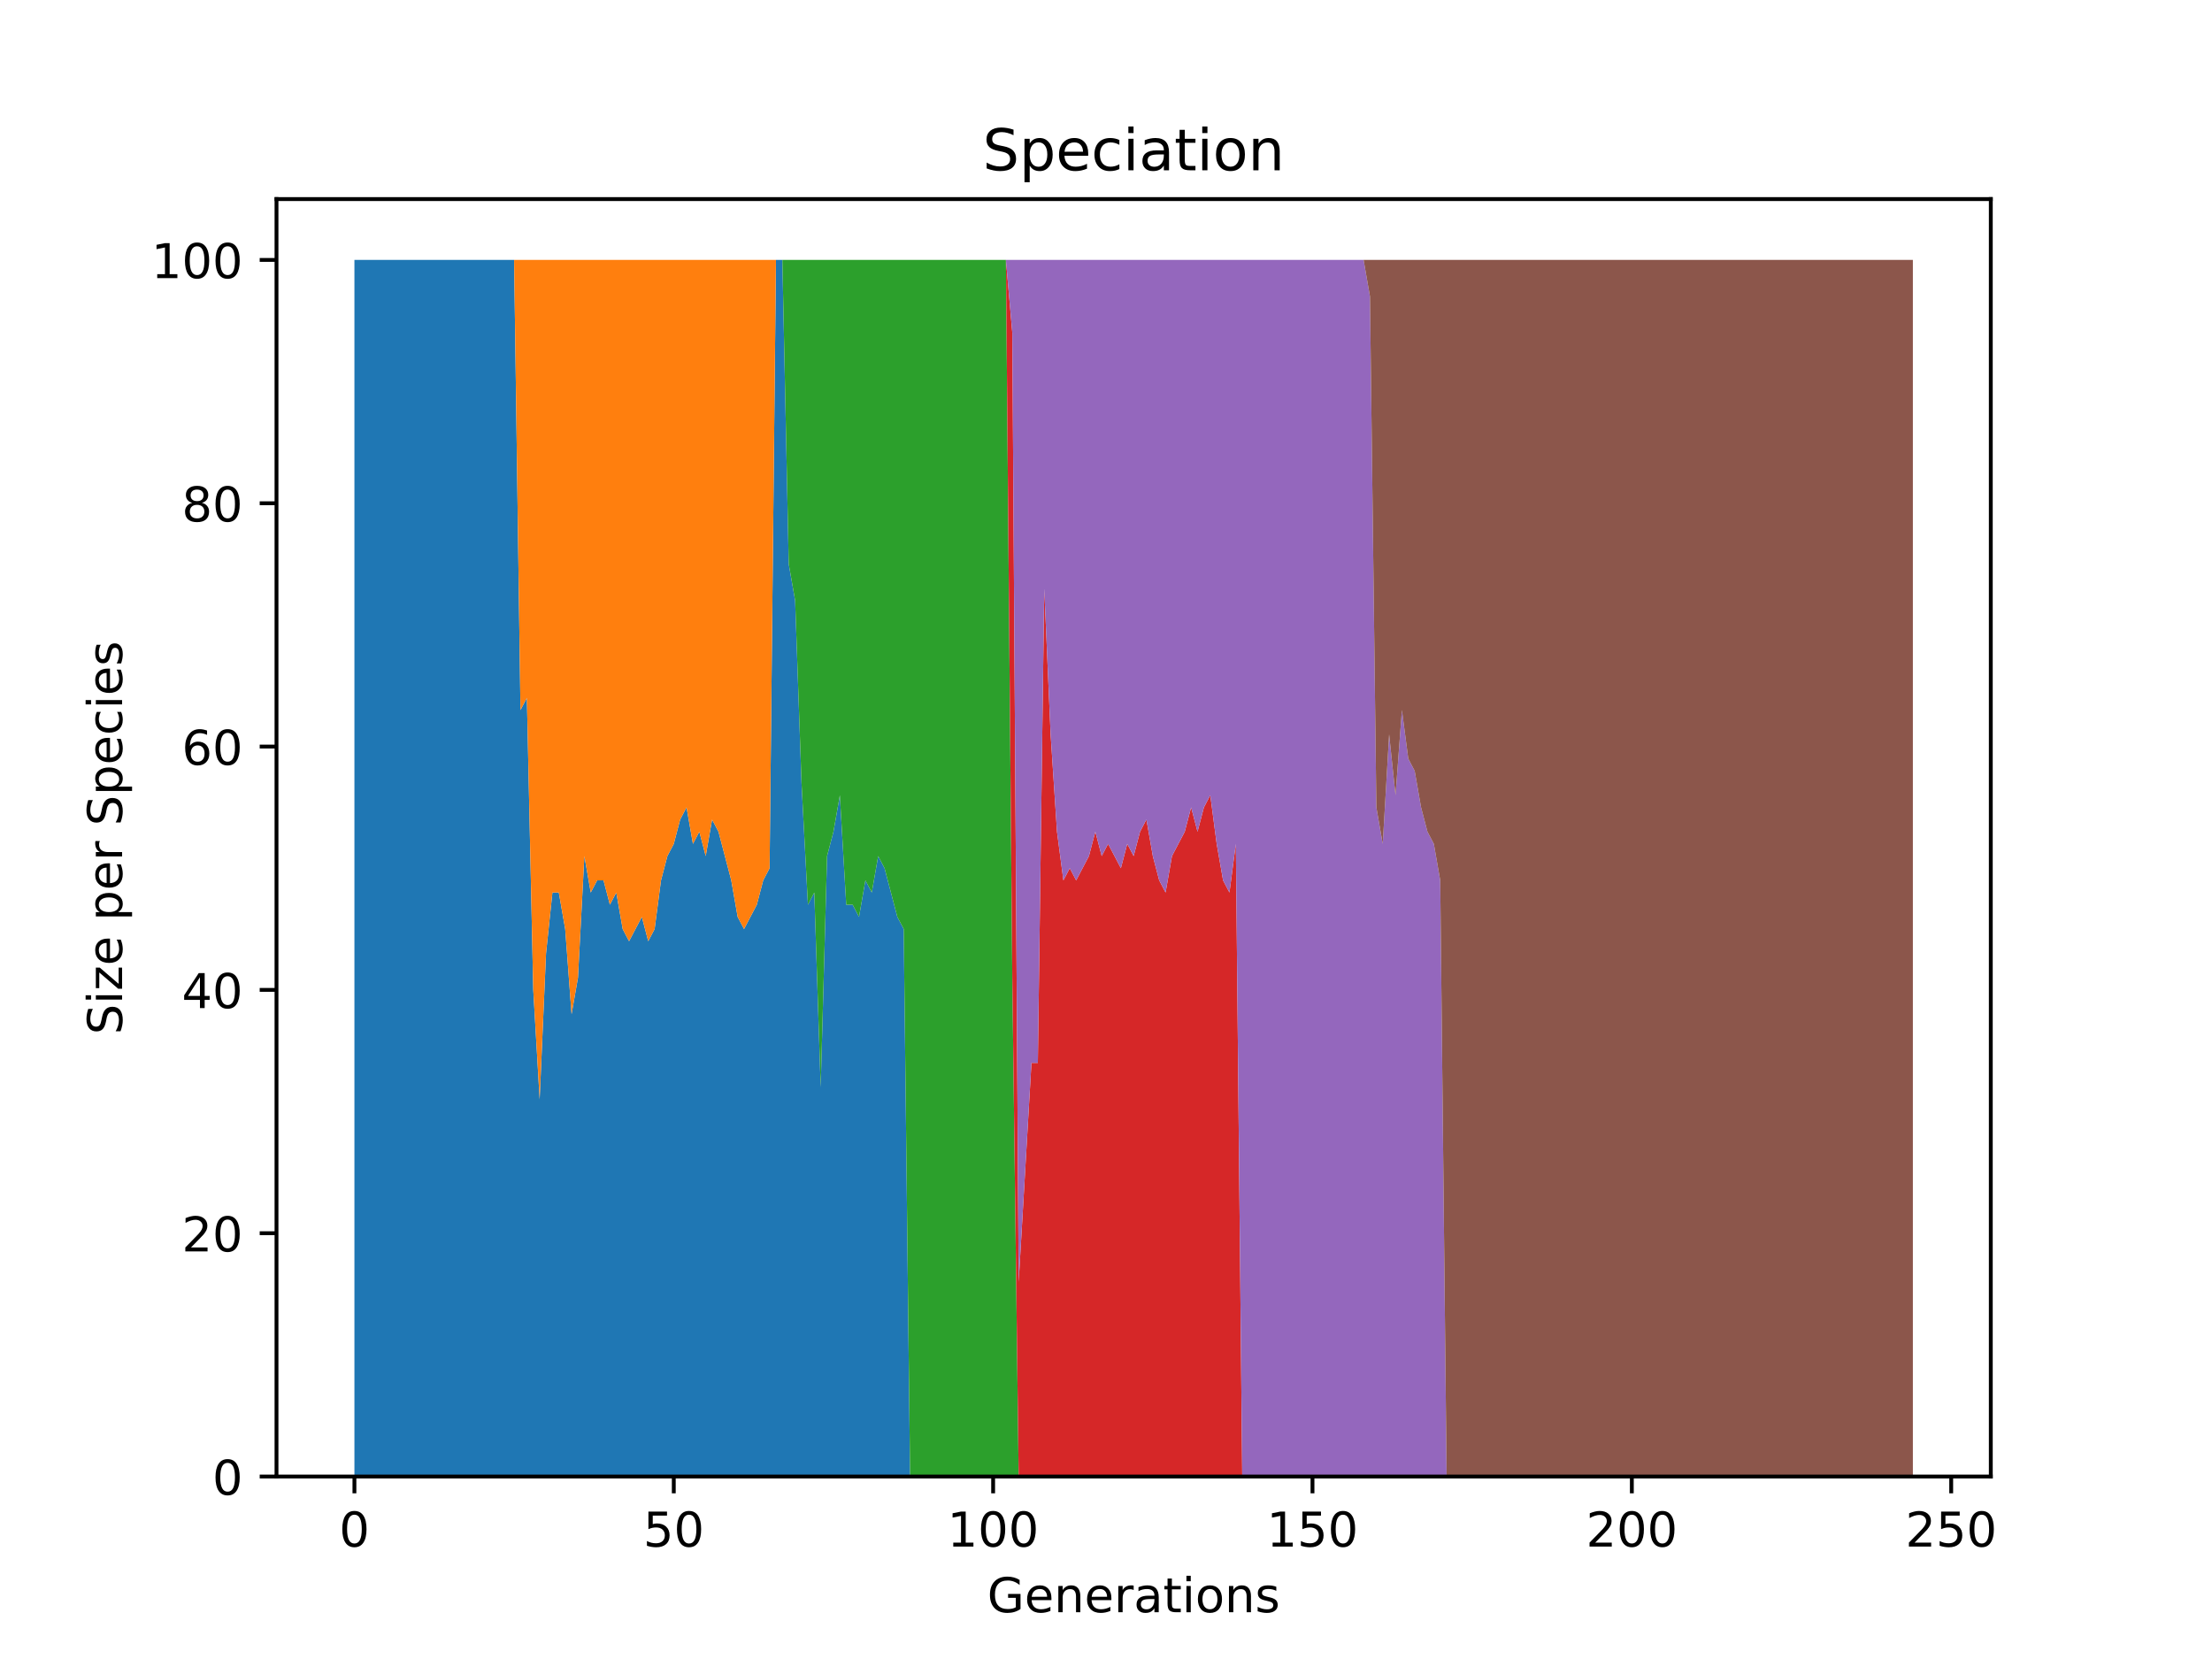 <?xml version="1.0" encoding="utf-8" standalone="no"?>
<!DOCTYPE svg PUBLIC "-//W3C//DTD SVG 1.1//EN"
  "http://www.w3.org/Graphics/SVG/1.1/DTD/svg11.dtd">
<!-- Created with matplotlib (https://matplotlib.org/) -->
<svg height="345.6pt" version="1.1" viewBox="0 0 460.8 345.6" width="460.8pt" xmlns="http://www.w3.org/2000/svg" xmlns:xlink="http://www.w3.org/1999/xlink">
 <defs>
  <style type="text/css">*{stroke-linecap:butt;stroke-linejoin:round;}</style>
 </defs>
 <g id="figure_1">
  <g id="patch_1">
   <path d="M 0 345.6 
L 460.8 345.6 
L 460.8 0 
L 0 0 
z
" style="fill:#ffffff;"/>
  </g>
  <g id="axes_1">
   <g id="patch_2">
    <path d="M 57.6 307.584 
L 414.72 307.584 
L 414.72 41.472 
L 57.6 41.472 
z
" style="fill:#ffffff;"/>
   </g>
   <g id="PolyCollection_1">
    <path clip-path="url(#p643508070e)" d="M 73.833 54.144 
L 73.833 307.584 
L 75.163 307.584 
L 76.494 307.584 
L 77.824 307.584 
L 79.155 307.584 
L 80.485 307.584 
L 81.816 307.584 
L 83.147 307.584 
L 84.477 307.584 
L 85.808 307.584 
L 87.138 307.584 
L 88.469 307.584 
L 89.799 307.584 
L 91.13 307.584 
L 92.46 307.584 
L 93.791 307.584 
L 95.122 307.584 
L 96.452 307.584 
L 97.783 307.584 
L 99.113 307.584 
L 100.444 307.584 
L 101.774 307.584 
L 103.105 307.584 
L 104.435 307.584 
L 105.766 307.584 
L 107.097 307.584 
L 108.427 307.584 
L 109.758 307.584 
L 111.088 307.584 
L 112.419 307.584 
L 113.749 307.584 
L 115.08 307.584 
L 116.41 307.584 
L 117.741 307.584 
L 119.071 307.584 
L 120.402 307.584 
L 121.733 307.584 
L 123.063 307.584 
L 124.394 307.584 
L 125.724 307.584 
L 127.055 307.584 
L 128.385 307.584 
L 129.716 307.584 
L 131.046 307.584 
L 132.377 307.584 
L 133.708 307.584 
L 135.038 307.584 
L 136.369 307.584 
L 137.699 307.584 
L 139.03 307.584 
L 140.36 307.584 
L 141.691 307.584 
L 143.021 307.584 
L 144.352 307.584 
L 145.683 307.584 
L 147.013 307.584 
L 148.344 307.584 
L 149.674 307.584 
L 151.005 307.584 
L 152.335 307.584 
L 153.666 307.584 
L 154.996 307.584 
L 156.327 307.584 
L 157.657 307.584 
L 158.988 307.584 
L 160.319 307.584 
L 161.649 307.584 
L 162.98 307.584 
L 164.31 307.584 
L 165.641 307.584 
L 166.971 307.584 
L 168.302 307.584 
L 169.632 307.584 
L 170.963 307.584 
L 172.294 307.584 
L 173.624 307.584 
L 174.955 307.584 
L 176.285 307.584 
L 177.616 307.584 
L 178.946 307.584 
L 180.277 307.584 
L 181.607 307.584 
L 182.938 307.584 
L 184.268 307.584 
L 185.599 307.584 
L 186.93 307.584 
L 188.26 307.584 
L 189.591 307.584 
L 190.921 307.584 
L 192.252 307.584 
L 193.582 307.584 
L 194.913 307.584 
L 196.243 307.584 
L 197.574 307.584 
L 198.905 307.584 
L 200.235 307.584 
L 201.566 307.584 
L 202.896 307.584 
L 204.227 307.584 
L 205.557 307.584 
L 206.888 307.584 
L 208.218 307.584 
L 209.549 307.584 
L 210.88 307.584 
L 212.21 307.584 
L 213.541 307.584 
L 214.871 307.584 
L 216.202 307.584 
L 217.532 307.584 
L 218.863 307.584 
L 220.193 307.584 
L 221.524 307.584 
L 222.854 307.584 
L 224.185 307.584 
L 225.516 307.584 
L 226.846 307.584 
L 228.177 307.584 
L 229.507 307.584 
L 230.838 307.584 
L 232.168 307.584 
L 233.499 307.584 
L 234.829 307.584 
L 236.16 307.584 
L 237.491 307.584 
L 238.821 307.584 
L 240.152 307.584 
L 241.482 307.584 
L 242.813 307.584 
L 244.143 307.584 
L 245.474 307.584 
L 246.804 307.584 
L 248.135 307.584 
L 249.466 307.584 
L 250.796 307.584 
L 252.127 307.584 
L 253.457 307.584 
L 254.788 307.584 
L 256.118 307.584 
L 257.449 307.584 
L 258.779 307.584 
L 260.11 307.584 
L 261.44 307.584 
L 262.771 307.584 
L 264.102 307.584 
L 265.432 307.584 
L 266.763 307.584 
L 268.093 307.584 
L 269.424 307.584 
L 270.754 307.584 
L 272.085 307.584 
L 273.415 307.584 
L 274.746 307.584 
L 276.077 307.584 
L 277.407 307.584 
L 278.738 307.584 
L 280.068 307.584 
L 281.399 307.584 
L 282.729 307.584 
L 284.06 307.584 
L 285.39 307.584 
L 286.721 307.584 
L 288.052 307.584 
L 289.382 307.584 
L 290.713 307.584 
L 292.043 307.584 
L 293.374 307.584 
L 294.704 307.584 
L 296.035 307.584 
L 297.365 307.584 
L 298.696 307.584 
L 300.026 307.584 
L 301.357 307.584 
L 302.688 307.584 
L 304.018 307.584 
L 305.349 307.584 
L 306.679 307.584 
L 308.01 307.584 
L 309.34 307.584 
L 310.671 307.584 
L 312.001 307.584 
L 313.332 307.584 
L 314.663 307.584 
L 315.993 307.584 
L 317.324 307.584 
L 318.654 307.584 
L 319.985 307.584 
L 321.315 307.584 
L 322.646 307.584 
L 323.976 307.584 
L 325.307 307.584 
L 326.637 307.584 
L 327.968 307.584 
L 329.299 307.584 
L 330.629 307.584 
L 331.96 307.584 
L 333.29 307.584 
L 334.621 307.584 
L 335.951 307.584 
L 337.282 307.584 
L 338.612 307.584 
L 339.943 307.584 
L 341.274 307.584 
L 342.604 307.584 
L 343.935 307.584 
L 345.265 307.584 
L 346.596 307.584 
L 347.926 307.584 
L 349.257 307.584 
L 350.587 307.584 
L 351.918 307.584 
L 353.249 307.584 
L 354.579 307.584 
L 355.91 307.584 
L 357.24 307.584 
L 358.571 307.584 
L 359.901 307.584 
L 361.232 307.584 
L 362.562 307.584 
L 363.893 307.584 
L 365.223 307.584 
L 366.554 307.584 
L 367.885 307.584 
L 369.215 307.584 
L 370.546 307.584 
L 371.876 307.584 
L 373.207 307.584 
L 374.537 307.584 
L 375.868 307.584 
L 377.198 307.584 
L 378.529 307.584 
L 379.86 307.584 
L 381.19 307.584 
L 382.521 307.584 
L 383.851 307.584 
L 385.182 307.584 
L 386.512 307.584 
L 387.843 307.584 
L 389.173 307.584 
L 390.504 307.584 
L 391.835 307.584 
L 393.165 307.584 
L 394.496 307.584 
L 395.826 307.584 
L 397.157 307.584 
L 398.487 307.584 
L 398.487 307.584 
L 398.487 307.584 
L 397.157 307.584 
L 395.826 307.584 
L 394.496 307.584 
L 393.165 307.584 
L 391.835 307.584 
L 390.504 307.584 
L 389.173 307.584 
L 387.843 307.584 
L 386.512 307.584 
L 385.182 307.584 
L 383.851 307.584 
L 382.521 307.584 
L 381.19 307.584 
L 379.86 307.584 
L 378.529 307.584 
L 377.198 307.584 
L 375.868 307.584 
L 374.537 307.584 
L 373.207 307.584 
L 371.876 307.584 
L 370.546 307.584 
L 369.215 307.584 
L 367.885 307.584 
L 366.554 307.584 
L 365.223 307.584 
L 363.893 307.584 
L 362.562 307.584 
L 361.232 307.584 
L 359.901 307.584 
L 358.571 307.584 
L 357.24 307.584 
L 355.91 307.584 
L 354.579 307.584 
L 353.249 307.584 
L 351.918 307.584 
L 350.587 307.584 
L 349.257 307.584 
L 347.926 307.584 
L 346.596 307.584 
L 345.265 307.584 
L 343.935 307.584 
L 342.604 307.584 
L 341.274 307.584 
L 339.943 307.584 
L 338.612 307.584 
L 337.282 307.584 
L 335.951 307.584 
L 334.621 307.584 
L 333.29 307.584 
L 331.96 307.584 
L 330.629 307.584 
L 329.299 307.584 
L 327.968 307.584 
L 326.637 307.584 
L 325.307 307.584 
L 323.976 307.584 
L 322.646 307.584 
L 321.315 307.584 
L 319.985 307.584 
L 318.654 307.584 
L 317.324 307.584 
L 315.993 307.584 
L 314.663 307.584 
L 313.332 307.584 
L 312.001 307.584 
L 310.671 307.584 
L 309.34 307.584 
L 308.01 307.584 
L 306.679 307.584 
L 305.349 307.584 
L 304.018 307.584 
L 302.688 307.584 
L 301.357 307.584 
L 300.026 307.584 
L 298.696 307.584 
L 297.365 307.584 
L 296.035 307.584 
L 294.704 307.584 
L 293.374 307.584 
L 292.043 307.584 
L 290.713 307.584 
L 289.382 307.584 
L 288.052 307.584 
L 286.721 307.584 
L 285.39 307.584 
L 284.06 307.584 
L 282.729 307.584 
L 281.399 307.584 
L 280.068 307.584 
L 278.738 307.584 
L 277.407 307.584 
L 276.077 307.584 
L 274.746 307.584 
L 273.415 307.584 
L 272.085 307.584 
L 270.754 307.584 
L 269.424 307.584 
L 268.093 307.584 
L 266.763 307.584 
L 265.432 307.584 
L 264.102 307.584 
L 262.771 307.584 
L 261.44 307.584 
L 260.11 307.584 
L 258.779 307.584 
L 257.449 307.584 
L 256.118 307.584 
L 254.788 307.584 
L 253.457 307.584 
L 252.127 307.584 
L 250.796 307.584 
L 249.466 307.584 
L 248.135 307.584 
L 246.804 307.584 
L 245.474 307.584 
L 244.143 307.584 
L 242.813 307.584 
L 241.482 307.584 
L 240.152 307.584 
L 238.821 307.584 
L 237.491 307.584 
L 236.16 307.584 
L 234.829 307.584 
L 233.499 307.584 
L 232.168 307.584 
L 230.838 307.584 
L 229.507 307.584 
L 228.177 307.584 
L 226.846 307.584 
L 225.516 307.584 
L 224.185 307.584 
L 222.854 307.584 
L 221.524 307.584 
L 220.193 307.584 
L 218.863 307.584 
L 217.532 307.584 
L 216.202 307.584 
L 214.871 307.584 
L 213.541 307.584 
L 212.21 307.584 
L 210.88 307.584 
L 209.549 307.584 
L 208.218 307.584 
L 206.888 307.584 
L 205.557 307.584 
L 204.227 307.584 
L 202.896 307.584 
L 201.566 307.584 
L 200.235 307.584 
L 198.905 307.584 
L 197.574 307.584 
L 196.243 307.584 
L 194.913 307.584 
L 193.582 307.584 
L 192.252 307.584 
L 190.921 307.584 
L 189.591 307.584 
L 188.26 193.536 
L 186.93 191.002 
L 185.599 185.933 
L 184.268 180.864 
L 182.938 178.33 
L 181.607 185.933 
L 180.277 183.398 
L 178.946 191.002 
L 177.616 188.467 
L 176.285 188.467 
L 174.955 165.658 
L 173.624 173.261 
L 172.294 178.33 
L 170.963 226.483 
L 169.632 185.933 
L 168.302 188.467 
L 166.971 163.123 
L 165.641 125.107 
L 164.31 117.504 
L 162.98 54.144 
L 161.649 54.144 
L 160.319 180.864 
L 158.988 183.398 
L 157.657 188.467 
L 156.327 191.002 
L 154.996 193.536 
L 153.666 191.002 
L 152.335 183.398 
L 151.005 178.33 
L 149.674 173.261 
L 148.344 170.726 
L 147.013 178.33 
L 145.683 173.261 
L 144.352 175.795 
L 143.021 168.192 
L 141.691 170.726 
L 140.36 175.795 
L 139.03 178.33 
L 137.699 183.398 
L 136.369 193.536 
L 135.038 196.07 
L 133.708 191.002 
L 132.377 193.536 
L 131.046 196.07 
L 129.716 193.536 
L 128.385 185.933 
L 127.055 188.467 
L 125.724 183.398 
L 124.394 183.398 
L 123.063 185.933 
L 121.733 178.33 
L 120.402 203.674 
L 119.071 211.277 
L 117.741 193.536 
L 116.41 185.933 
L 115.08 185.933 
L 113.749 198.605 
L 112.419 229.018 
L 111.088 206.208 
L 109.758 145.382 
L 108.427 147.917 
L 107.097 54.144 
L 105.766 54.144 
L 104.435 54.144 
L 103.105 54.144 
L 101.774 54.144 
L 100.444 54.144 
L 99.113 54.144 
L 97.783 54.144 
L 96.452 54.144 
L 95.122 54.144 
L 93.791 54.144 
L 92.46 54.144 
L 91.13 54.144 
L 89.799 54.144 
L 88.469 54.144 
L 87.138 54.144 
L 85.808 54.144 
L 84.477 54.144 
L 83.147 54.144 
L 81.816 54.144 
L 80.485 54.144 
L 79.155 54.144 
L 77.824 54.144 
L 76.494 54.144 
L 75.163 54.144 
L 73.833 54.144 
z
" style="fill:#1f77b4;"/>
   </g>
   <g id="PolyCollection_2">
    <path clip-path="url(#p643508070e)" d="M 73.833 54.144 
L 73.833 54.144 
L 75.163 54.144 
L 76.494 54.144 
L 77.824 54.144 
L 79.155 54.144 
L 80.485 54.144 
L 81.816 54.144 
L 83.147 54.144 
L 84.477 54.144 
L 85.808 54.144 
L 87.138 54.144 
L 88.469 54.144 
L 89.799 54.144 
L 91.13 54.144 
L 92.46 54.144 
L 93.791 54.144 
L 95.122 54.144 
L 96.452 54.144 
L 97.783 54.144 
L 99.113 54.144 
L 100.444 54.144 
L 101.774 54.144 
L 103.105 54.144 
L 104.435 54.144 
L 105.766 54.144 
L 107.097 54.144 
L 108.427 147.917 
L 109.758 145.382 
L 111.088 206.208 
L 112.419 229.018 
L 113.749 198.605 
L 115.08 185.933 
L 116.41 185.933 
L 117.741 193.536 
L 119.071 211.277 
L 120.402 203.674 
L 121.733 178.33 
L 123.063 185.933 
L 124.394 183.398 
L 125.724 183.398 
L 127.055 188.467 
L 128.385 185.933 
L 129.716 193.536 
L 131.046 196.07 
L 132.377 193.536 
L 133.708 191.002 
L 135.038 196.07 
L 136.369 193.536 
L 137.699 183.398 
L 139.03 178.33 
L 140.36 175.795 
L 141.691 170.726 
L 143.021 168.192 
L 144.352 175.795 
L 145.683 173.261 
L 147.013 178.33 
L 148.344 170.726 
L 149.674 173.261 
L 151.005 178.33 
L 152.335 183.398 
L 153.666 191.002 
L 154.996 193.536 
L 156.327 191.002 
L 157.657 188.467 
L 158.988 183.398 
L 160.319 180.864 
L 161.649 54.144 
L 162.98 54.144 
L 164.31 117.504 
L 165.641 125.107 
L 166.971 163.123 
L 168.302 188.467 
L 169.632 185.933 
L 170.963 226.483 
L 172.294 178.33 
L 173.624 173.261 
L 174.955 165.658 
L 176.285 188.467 
L 177.616 188.467 
L 178.946 191.002 
L 180.277 183.398 
L 181.607 185.933 
L 182.938 178.33 
L 184.268 180.864 
L 185.599 185.933 
L 186.93 191.002 
L 188.26 193.536 
L 189.591 307.584 
L 190.921 307.584 
L 192.252 307.584 
L 193.582 307.584 
L 194.913 307.584 
L 196.243 307.584 
L 197.574 307.584 
L 198.905 307.584 
L 200.235 307.584 
L 201.566 307.584 
L 202.896 307.584 
L 204.227 307.584 
L 205.557 307.584 
L 206.888 307.584 
L 208.218 307.584 
L 209.549 307.584 
L 210.88 307.584 
L 212.21 307.584 
L 213.541 307.584 
L 214.871 307.584 
L 216.202 307.584 
L 217.532 307.584 
L 218.863 307.584 
L 220.193 307.584 
L 221.524 307.584 
L 222.854 307.584 
L 224.185 307.584 
L 225.516 307.584 
L 226.846 307.584 
L 228.177 307.584 
L 229.507 307.584 
L 230.838 307.584 
L 232.168 307.584 
L 233.499 307.584 
L 234.829 307.584 
L 236.16 307.584 
L 237.491 307.584 
L 238.821 307.584 
L 240.152 307.584 
L 241.482 307.584 
L 242.813 307.584 
L 244.143 307.584 
L 245.474 307.584 
L 246.804 307.584 
L 248.135 307.584 
L 249.466 307.584 
L 250.796 307.584 
L 252.127 307.584 
L 253.457 307.584 
L 254.788 307.584 
L 256.118 307.584 
L 257.449 307.584 
L 258.779 307.584 
L 260.11 307.584 
L 261.44 307.584 
L 262.771 307.584 
L 264.102 307.584 
L 265.432 307.584 
L 266.763 307.584 
L 268.093 307.584 
L 269.424 307.584 
L 270.754 307.584 
L 272.085 307.584 
L 273.415 307.584 
L 274.746 307.584 
L 276.077 307.584 
L 277.407 307.584 
L 278.738 307.584 
L 280.068 307.584 
L 281.399 307.584 
L 282.729 307.584 
L 284.06 307.584 
L 285.39 307.584 
L 286.721 307.584 
L 288.052 307.584 
L 289.382 307.584 
L 290.713 307.584 
L 292.043 307.584 
L 293.374 307.584 
L 294.704 307.584 
L 296.035 307.584 
L 297.365 307.584 
L 298.696 307.584 
L 300.026 307.584 
L 301.357 307.584 
L 302.688 307.584 
L 304.018 307.584 
L 305.349 307.584 
L 306.679 307.584 
L 308.01 307.584 
L 309.34 307.584 
L 310.671 307.584 
L 312.001 307.584 
L 313.332 307.584 
L 314.663 307.584 
L 315.993 307.584 
L 317.324 307.584 
L 318.654 307.584 
L 319.985 307.584 
L 321.315 307.584 
L 322.646 307.584 
L 323.976 307.584 
L 325.307 307.584 
L 326.637 307.584 
L 327.968 307.584 
L 329.299 307.584 
L 330.629 307.584 
L 331.96 307.584 
L 333.29 307.584 
L 334.621 307.584 
L 335.951 307.584 
L 337.282 307.584 
L 338.612 307.584 
L 339.943 307.584 
L 341.274 307.584 
L 342.604 307.584 
L 343.935 307.584 
L 345.265 307.584 
L 346.596 307.584 
L 347.926 307.584 
L 349.257 307.584 
L 350.587 307.584 
L 351.918 307.584 
L 353.249 307.584 
L 354.579 307.584 
L 355.91 307.584 
L 357.24 307.584 
L 358.571 307.584 
L 359.901 307.584 
L 361.232 307.584 
L 362.562 307.584 
L 363.893 307.584 
L 365.223 307.584 
L 366.554 307.584 
L 367.885 307.584 
L 369.215 307.584 
L 370.546 307.584 
L 371.876 307.584 
L 373.207 307.584 
L 374.537 307.584 
L 375.868 307.584 
L 377.198 307.584 
L 378.529 307.584 
L 379.86 307.584 
L 381.19 307.584 
L 382.521 307.584 
L 383.851 307.584 
L 385.182 307.584 
L 386.512 307.584 
L 387.843 307.584 
L 389.173 307.584 
L 390.504 307.584 
L 391.835 307.584 
L 393.165 307.584 
L 394.496 307.584 
L 395.826 307.584 
L 397.157 307.584 
L 398.487 307.584 
L 398.487 307.584 
L 398.487 307.584 
L 397.157 307.584 
L 395.826 307.584 
L 394.496 307.584 
L 393.165 307.584 
L 391.835 307.584 
L 390.504 307.584 
L 389.173 307.584 
L 387.843 307.584 
L 386.512 307.584 
L 385.182 307.584 
L 383.851 307.584 
L 382.521 307.584 
L 381.19 307.584 
L 379.86 307.584 
L 378.529 307.584 
L 377.198 307.584 
L 375.868 307.584 
L 374.537 307.584 
L 373.207 307.584 
L 371.876 307.584 
L 370.546 307.584 
L 369.215 307.584 
L 367.885 307.584 
L 366.554 307.584 
L 365.223 307.584 
L 363.893 307.584 
L 362.562 307.584 
L 361.232 307.584 
L 359.901 307.584 
L 358.571 307.584 
L 357.24 307.584 
L 355.91 307.584 
L 354.579 307.584 
L 353.249 307.584 
L 351.918 307.584 
L 350.587 307.584 
L 349.257 307.584 
L 347.926 307.584 
L 346.596 307.584 
L 345.265 307.584 
L 343.935 307.584 
L 342.604 307.584 
L 341.274 307.584 
L 339.943 307.584 
L 338.612 307.584 
L 337.282 307.584 
L 335.951 307.584 
L 334.621 307.584 
L 333.29 307.584 
L 331.96 307.584 
L 330.629 307.584 
L 329.299 307.584 
L 327.968 307.584 
L 326.637 307.584 
L 325.307 307.584 
L 323.976 307.584 
L 322.646 307.584 
L 321.315 307.584 
L 319.985 307.584 
L 318.654 307.584 
L 317.324 307.584 
L 315.993 307.584 
L 314.663 307.584 
L 313.332 307.584 
L 312.001 307.584 
L 310.671 307.584 
L 309.34 307.584 
L 308.01 307.584 
L 306.679 307.584 
L 305.349 307.584 
L 304.018 307.584 
L 302.688 307.584 
L 301.357 307.584 
L 300.026 307.584 
L 298.696 307.584 
L 297.365 307.584 
L 296.035 307.584 
L 294.704 307.584 
L 293.374 307.584 
L 292.043 307.584 
L 290.713 307.584 
L 289.382 307.584 
L 288.052 307.584 
L 286.721 307.584 
L 285.39 307.584 
L 284.06 307.584 
L 282.729 307.584 
L 281.399 307.584 
L 280.068 307.584 
L 278.738 307.584 
L 277.407 307.584 
L 276.077 307.584 
L 274.746 307.584 
L 273.415 307.584 
L 272.085 307.584 
L 270.754 307.584 
L 269.424 307.584 
L 268.093 307.584 
L 266.763 307.584 
L 265.432 307.584 
L 264.102 307.584 
L 262.771 307.584 
L 261.44 307.584 
L 260.11 307.584 
L 258.779 307.584 
L 257.449 307.584 
L 256.118 307.584 
L 254.788 307.584 
L 253.457 307.584 
L 252.127 307.584 
L 250.796 307.584 
L 249.466 307.584 
L 248.135 307.584 
L 246.804 307.584 
L 245.474 307.584 
L 244.143 307.584 
L 242.813 307.584 
L 241.482 307.584 
L 240.152 307.584 
L 238.821 307.584 
L 237.491 307.584 
L 236.16 307.584 
L 234.829 307.584 
L 233.499 307.584 
L 232.168 307.584 
L 230.838 307.584 
L 229.507 307.584 
L 228.177 307.584 
L 226.846 307.584 
L 225.516 307.584 
L 224.185 307.584 
L 222.854 307.584 
L 221.524 307.584 
L 220.193 307.584 
L 218.863 307.584 
L 217.532 307.584 
L 216.202 307.584 
L 214.871 307.584 
L 213.541 307.584 
L 212.21 307.584 
L 210.88 307.584 
L 209.549 307.584 
L 208.218 307.584 
L 206.888 307.584 
L 205.557 307.584 
L 204.227 307.584 
L 202.896 307.584 
L 201.566 307.584 
L 200.235 307.584 
L 198.905 307.584 
L 197.574 307.584 
L 196.243 307.584 
L 194.913 307.584 
L 193.582 307.584 
L 192.252 307.584 
L 190.921 307.584 
L 189.591 307.584 
L 188.26 193.536 
L 186.93 191.002 
L 185.599 185.933 
L 184.268 180.864 
L 182.938 178.33 
L 181.607 185.933 
L 180.277 183.398 
L 178.946 191.002 
L 177.616 188.467 
L 176.285 188.467 
L 174.955 165.658 
L 173.624 173.261 
L 172.294 178.33 
L 170.963 226.483 
L 169.632 185.933 
L 168.302 188.467 
L 166.971 163.123 
L 165.641 125.107 
L 164.31 117.504 
L 162.98 54.144 
L 161.649 54.144 
L 160.319 54.144 
L 158.988 54.144 
L 157.657 54.144 
L 156.327 54.144 
L 154.996 54.144 
L 153.666 54.144 
L 152.335 54.144 
L 151.005 54.144 
L 149.674 54.144 
L 148.344 54.144 
L 147.013 54.144 
L 145.683 54.144 
L 144.352 54.144 
L 143.021 54.144 
L 141.691 54.144 
L 140.36 54.144 
L 139.03 54.144 
L 137.699 54.144 
L 136.369 54.144 
L 135.038 54.144 
L 133.708 54.144 
L 132.377 54.144 
L 131.046 54.144 
L 129.716 54.144 
L 128.385 54.144 
L 127.055 54.144 
L 125.724 54.144 
L 124.394 54.144 
L 123.063 54.144 
L 121.733 54.144 
L 120.402 54.144 
L 119.071 54.144 
L 117.741 54.144 
L 116.41 54.144 
L 115.08 54.144 
L 113.749 54.144 
L 112.419 54.144 
L 111.088 54.144 
L 109.758 54.144 
L 108.427 54.144 
L 107.097 54.144 
L 105.766 54.144 
L 104.435 54.144 
L 103.105 54.144 
L 101.774 54.144 
L 100.444 54.144 
L 99.113 54.144 
L 97.783 54.144 
L 96.452 54.144 
L 95.122 54.144 
L 93.791 54.144 
L 92.46 54.144 
L 91.13 54.144 
L 89.799 54.144 
L 88.469 54.144 
L 87.138 54.144 
L 85.808 54.144 
L 84.477 54.144 
L 83.147 54.144 
L 81.816 54.144 
L 80.485 54.144 
L 79.155 54.144 
L 77.824 54.144 
L 76.494 54.144 
L 75.163 54.144 
L 73.833 54.144 
z
" style="fill:#ff7f0e;"/>
   </g>
   <g id="PolyCollection_3">
    <path clip-path="url(#p643508070e)" d="M 73.833 54.144 
L 73.833 54.144 
L 75.163 54.144 
L 76.494 54.144 
L 77.824 54.144 
L 79.155 54.144 
L 80.485 54.144 
L 81.816 54.144 
L 83.147 54.144 
L 84.477 54.144 
L 85.808 54.144 
L 87.138 54.144 
L 88.469 54.144 
L 89.799 54.144 
L 91.13 54.144 
L 92.46 54.144 
L 93.791 54.144 
L 95.122 54.144 
L 96.452 54.144 
L 97.783 54.144 
L 99.113 54.144 
L 100.444 54.144 
L 101.774 54.144 
L 103.105 54.144 
L 104.435 54.144 
L 105.766 54.144 
L 107.097 54.144 
L 108.427 54.144 
L 109.758 54.144 
L 111.088 54.144 
L 112.419 54.144 
L 113.749 54.144 
L 115.08 54.144 
L 116.41 54.144 
L 117.741 54.144 
L 119.071 54.144 
L 120.402 54.144 
L 121.733 54.144 
L 123.063 54.144 
L 124.394 54.144 
L 125.724 54.144 
L 127.055 54.144 
L 128.385 54.144 
L 129.716 54.144 
L 131.046 54.144 
L 132.377 54.144 
L 133.708 54.144 
L 135.038 54.144 
L 136.369 54.144 
L 137.699 54.144 
L 139.03 54.144 
L 140.36 54.144 
L 141.691 54.144 
L 143.021 54.144 
L 144.352 54.144 
L 145.683 54.144 
L 147.013 54.144 
L 148.344 54.144 
L 149.674 54.144 
L 151.005 54.144 
L 152.335 54.144 
L 153.666 54.144 
L 154.996 54.144 
L 156.327 54.144 
L 157.657 54.144 
L 158.988 54.144 
L 160.319 54.144 
L 161.649 54.144 
L 162.98 54.144 
L 164.31 117.504 
L 165.641 125.107 
L 166.971 163.123 
L 168.302 188.467 
L 169.632 185.933 
L 170.963 226.483 
L 172.294 178.33 
L 173.624 173.261 
L 174.955 165.658 
L 176.285 188.467 
L 177.616 188.467 
L 178.946 191.002 
L 180.277 183.398 
L 181.607 185.933 
L 182.938 178.33 
L 184.268 180.864 
L 185.599 185.933 
L 186.93 191.002 
L 188.26 193.536 
L 189.591 307.584 
L 190.921 307.584 
L 192.252 307.584 
L 193.582 307.584 
L 194.913 307.584 
L 196.243 307.584 
L 197.574 307.584 
L 198.905 307.584 
L 200.235 307.584 
L 201.566 307.584 
L 202.896 307.584 
L 204.227 307.584 
L 205.557 307.584 
L 206.888 307.584 
L 208.218 307.584 
L 209.549 307.584 
L 210.88 307.584 
L 212.21 307.584 
L 213.541 307.584 
L 214.871 307.584 
L 216.202 307.584 
L 217.532 307.584 
L 218.863 307.584 
L 220.193 307.584 
L 221.524 307.584 
L 222.854 307.584 
L 224.185 307.584 
L 225.516 307.584 
L 226.846 307.584 
L 228.177 307.584 
L 229.507 307.584 
L 230.838 307.584 
L 232.168 307.584 
L 233.499 307.584 
L 234.829 307.584 
L 236.16 307.584 
L 237.491 307.584 
L 238.821 307.584 
L 240.152 307.584 
L 241.482 307.584 
L 242.813 307.584 
L 244.143 307.584 
L 245.474 307.584 
L 246.804 307.584 
L 248.135 307.584 
L 249.466 307.584 
L 250.796 307.584 
L 252.127 307.584 
L 253.457 307.584 
L 254.788 307.584 
L 256.118 307.584 
L 257.449 307.584 
L 258.779 307.584 
L 260.11 307.584 
L 261.44 307.584 
L 262.771 307.584 
L 264.102 307.584 
L 265.432 307.584 
L 266.763 307.584 
L 268.093 307.584 
L 269.424 307.584 
L 270.754 307.584 
L 272.085 307.584 
L 273.415 307.584 
L 274.746 307.584 
L 276.077 307.584 
L 277.407 307.584 
L 278.738 307.584 
L 280.068 307.584 
L 281.399 307.584 
L 282.729 307.584 
L 284.06 307.584 
L 285.39 307.584 
L 286.721 307.584 
L 288.052 307.584 
L 289.382 307.584 
L 290.713 307.584 
L 292.043 307.584 
L 293.374 307.584 
L 294.704 307.584 
L 296.035 307.584 
L 297.365 307.584 
L 298.696 307.584 
L 300.026 307.584 
L 301.357 307.584 
L 302.688 307.584 
L 304.018 307.584 
L 305.349 307.584 
L 306.679 307.584 
L 308.01 307.584 
L 309.34 307.584 
L 310.671 307.584 
L 312.001 307.584 
L 313.332 307.584 
L 314.663 307.584 
L 315.993 307.584 
L 317.324 307.584 
L 318.654 307.584 
L 319.985 307.584 
L 321.315 307.584 
L 322.646 307.584 
L 323.976 307.584 
L 325.307 307.584 
L 326.637 307.584 
L 327.968 307.584 
L 329.299 307.584 
L 330.629 307.584 
L 331.96 307.584 
L 333.29 307.584 
L 334.621 307.584 
L 335.951 307.584 
L 337.282 307.584 
L 338.612 307.584 
L 339.943 307.584 
L 341.274 307.584 
L 342.604 307.584 
L 343.935 307.584 
L 345.265 307.584 
L 346.596 307.584 
L 347.926 307.584 
L 349.257 307.584 
L 350.587 307.584 
L 351.918 307.584 
L 353.249 307.584 
L 354.579 307.584 
L 355.91 307.584 
L 357.24 307.584 
L 358.571 307.584 
L 359.901 307.584 
L 361.232 307.584 
L 362.562 307.584 
L 363.893 307.584 
L 365.223 307.584 
L 366.554 307.584 
L 367.885 307.584 
L 369.215 307.584 
L 370.546 307.584 
L 371.876 307.584 
L 373.207 307.584 
L 374.537 307.584 
L 375.868 307.584 
L 377.198 307.584 
L 378.529 307.584 
L 379.86 307.584 
L 381.19 307.584 
L 382.521 307.584 
L 383.851 307.584 
L 385.182 307.584 
L 386.512 307.584 
L 387.843 307.584 
L 389.173 307.584 
L 390.504 307.584 
L 391.835 307.584 
L 393.165 307.584 
L 394.496 307.584 
L 395.826 307.584 
L 397.157 307.584 
L 398.487 307.584 
L 398.487 307.584 
L 398.487 307.584 
L 397.157 307.584 
L 395.826 307.584 
L 394.496 307.584 
L 393.165 307.584 
L 391.835 307.584 
L 390.504 307.584 
L 389.173 307.584 
L 387.843 307.584 
L 386.512 307.584 
L 385.182 307.584 
L 383.851 307.584 
L 382.521 307.584 
L 381.19 307.584 
L 379.86 307.584 
L 378.529 307.584 
L 377.198 307.584 
L 375.868 307.584 
L 374.537 307.584 
L 373.207 307.584 
L 371.876 307.584 
L 370.546 307.584 
L 369.215 307.584 
L 367.885 307.584 
L 366.554 307.584 
L 365.223 307.584 
L 363.893 307.584 
L 362.562 307.584 
L 361.232 307.584 
L 359.901 307.584 
L 358.571 307.584 
L 357.24 307.584 
L 355.91 307.584 
L 354.579 307.584 
L 353.249 307.584 
L 351.918 307.584 
L 350.587 307.584 
L 349.257 307.584 
L 347.926 307.584 
L 346.596 307.584 
L 345.265 307.584 
L 343.935 307.584 
L 342.604 307.584 
L 341.274 307.584 
L 339.943 307.584 
L 338.612 307.584 
L 337.282 307.584 
L 335.951 307.584 
L 334.621 307.584 
L 333.29 307.584 
L 331.96 307.584 
L 330.629 307.584 
L 329.299 307.584 
L 327.968 307.584 
L 326.637 307.584 
L 325.307 307.584 
L 323.976 307.584 
L 322.646 307.584 
L 321.315 307.584 
L 319.985 307.584 
L 318.654 307.584 
L 317.324 307.584 
L 315.993 307.584 
L 314.663 307.584 
L 313.332 307.584 
L 312.001 307.584 
L 310.671 307.584 
L 309.34 307.584 
L 308.01 307.584 
L 306.679 307.584 
L 305.349 307.584 
L 304.018 307.584 
L 302.688 307.584 
L 301.357 307.584 
L 300.026 307.584 
L 298.696 307.584 
L 297.365 307.584 
L 296.035 307.584 
L 294.704 307.584 
L 293.374 307.584 
L 292.043 307.584 
L 290.713 307.584 
L 289.382 307.584 
L 288.052 307.584 
L 286.721 307.584 
L 285.39 307.584 
L 284.06 307.584 
L 282.729 307.584 
L 281.399 307.584 
L 280.068 307.584 
L 278.738 307.584 
L 277.407 307.584 
L 276.077 307.584 
L 274.746 307.584 
L 273.415 307.584 
L 272.085 307.584 
L 270.754 307.584 
L 269.424 307.584 
L 268.093 307.584 
L 266.763 307.584 
L 265.432 307.584 
L 264.102 307.584 
L 262.771 307.584 
L 261.44 307.584 
L 260.11 307.584 
L 258.779 307.584 
L 257.449 307.584 
L 256.118 307.584 
L 254.788 307.584 
L 253.457 307.584 
L 252.127 307.584 
L 250.796 307.584 
L 249.466 307.584 
L 248.135 307.584 
L 246.804 307.584 
L 245.474 307.584 
L 244.143 307.584 
L 242.813 307.584 
L 241.482 307.584 
L 240.152 307.584 
L 238.821 307.584 
L 237.491 307.584 
L 236.16 307.584 
L 234.829 307.584 
L 233.499 307.584 
L 232.168 307.584 
L 230.838 307.584 
L 229.507 307.584 
L 228.177 307.584 
L 226.846 307.584 
L 225.516 307.584 
L 224.185 307.584 
L 222.854 307.584 
L 221.524 307.584 
L 220.193 307.584 
L 218.863 307.584 
L 217.532 307.584 
L 216.202 307.584 
L 214.871 307.584 
L 213.541 307.584 
L 212.21 307.584 
L 210.88 203.674 
L 209.549 54.144 
L 208.218 54.144 
L 206.888 54.144 
L 205.557 54.144 
L 204.227 54.144 
L 202.896 54.144 
L 201.566 54.144 
L 200.235 54.144 
L 198.905 54.144 
L 197.574 54.144 
L 196.243 54.144 
L 194.913 54.144 
L 193.582 54.144 
L 192.252 54.144 
L 190.921 54.144 
L 189.591 54.144 
L 188.26 54.144 
L 186.93 54.144 
L 185.599 54.144 
L 184.268 54.144 
L 182.938 54.144 
L 181.607 54.144 
L 180.277 54.144 
L 178.946 54.144 
L 177.616 54.144 
L 176.285 54.144 
L 174.955 54.144 
L 173.624 54.144 
L 172.294 54.144 
L 170.963 54.144 
L 169.632 54.144 
L 168.302 54.144 
L 166.971 54.144 
L 165.641 54.144 
L 164.31 54.144 
L 162.98 54.144 
L 161.649 54.144 
L 160.319 54.144 
L 158.988 54.144 
L 157.657 54.144 
L 156.327 54.144 
L 154.996 54.144 
L 153.666 54.144 
L 152.335 54.144 
L 151.005 54.144 
L 149.674 54.144 
L 148.344 54.144 
L 147.013 54.144 
L 145.683 54.144 
L 144.352 54.144 
L 143.021 54.144 
L 141.691 54.144 
L 140.36 54.144 
L 139.03 54.144 
L 137.699 54.144 
L 136.369 54.144 
L 135.038 54.144 
L 133.708 54.144 
L 132.377 54.144 
L 131.046 54.144 
L 129.716 54.144 
L 128.385 54.144 
L 127.055 54.144 
L 125.724 54.144 
L 124.394 54.144 
L 123.063 54.144 
L 121.733 54.144 
L 120.402 54.144 
L 119.071 54.144 
L 117.741 54.144 
L 116.41 54.144 
L 115.08 54.144 
L 113.749 54.144 
L 112.419 54.144 
L 111.088 54.144 
L 109.758 54.144 
L 108.427 54.144 
L 107.097 54.144 
L 105.766 54.144 
L 104.435 54.144 
L 103.105 54.144 
L 101.774 54.144 
L 100.444 54.144 
L 99.113 54.144 
L 97.783 54.144 
L 96.452 54.144 
L 95.122 54.144 
L 93.791 54.144 
L 92.46 54.144 
L 91.13 54.144 
L 89.799 54.144 
L 88.469 54.144 
L 87.138 54.144 
L 85.808 54.144 
L 84.477 54.144 
L 83.147 54.144 
L 81.816 54.144 
L 80.485 54.144 
L 79.155 54.144 
L 77.824 54.144 
L 76.494 54.144 
L 75.163 54.144 
L 73.833 54.144 
z
" style="fill:#2ca02c;"/>
   </g>
   <g id="PolyCollection_4">
    <path clip-path="url(#p643508070e)" d="M 73.833 54.144 
L 73.833 54.144 
L 75.163 54.144 
L 76.494 54.144 
L 77.824 54.144 
L 79.155 54.144 
L 80.485 54.144 
L 81.816 54.144 
L 83.147 54.144 
L 84.477 54.144 
L 85.808 54.144 
L 87.138 54.144 
L 88.469 54.144 
L 89.799 54.144 
L 91.13 54.144 
L 92.46 54.144 
L 93.791 54.144 
L 95.122 54.144 
L 96.452 54.144 
L 97.783 54.144 
L 99.113 54.144 
L 100.444 54.144 
L 101.774 54.144 
L 103.105 54.144 
L 104.435 54.144 
L 105.766 54.144 
L 107.097 54.144 
L 108.427 54.144 
L 109.758 54.144 
L 111.088 54.144 
L 112.419 54.144 
L 113.749 54.144 
L 115.08 54.144 
L 116.41 54.144 
L 117.741 54.144 
L 119.071 54.144 
L 120.402 54.144 
L 121.733 54.144 
L 123.063 54.144 
L 124.394 54.144 
L 125.724 54.144 
L 127.055 54.144 
L 128.385 54.144 
L 129.716 54.144 
L 131.046 54.144 
L 132.377 54.144 
L 133.708 54.144 
L 135.038 54.144 
L 136.369 54.144 
L 137.699 54.144 
L 139.03 54.144 
L 140.36 54.144 
L 141.691 54.144 
L 143.021 54.144 
L 144.352 54.144 
L 145.683 54.144 
L 147.013 54.144 
L 148.344 54.144 
L 149.674 54.144 
L 151.005 54.144 
L 152.335 54.144 
L 153.666 54.144 
L 154.996 54.144 
L 156.327 54.144 
L 157.657 54.144 
L 158.988 54.144 
L 160.319 54.144 
L 161.649 54.144 
L 162.98 54.144 
L 164.31 54.144 
L 165.641 54.144 
L 166.971 54.144 
L 168.302 54.144 
L 169.632 54.144 
L 170.963 54.144 
L 172.294 54.144 
L 173.624 54.144 
L 174.955 54.144 
L 176.285 54.144 
L 177.616 54.144 
L 178.946 54.144 
L 180.277 54.144 
L 181.607 54.144 
L 182.938 54.144 
L 184.268 54.144 
L 185.599 54.144 
L 186.93 54.144 
L 188.26 54.144 
L 189.591 54.144 
L 190.921 54.144 
L 192.252 54.144 
L 193.582 54.144 
L 194.913 54.144 
L 196.243 54.144 
L 197.574 54.144 
L 198.905 54.144 
L 200.235 54.144 
L 201.566 54.144 
L 202.896 54.144 
L 204.227 54.144 
L 205.557 54.144 
L 206.888 54.144 
L 208.218 54.144 
L 209.549 54.144 
L 210.88 203.674 
L 212.21 307.584 
L 213.541 307.584 
L 214.871 307.584 
L 216.202 307.584 
L 217.532 307.584 
L 218.863 307.584 
L 220.193 307.584 
L 221.524 307.584 
L 222.854 307.584 
L 224.185 307.584 
L 225.516 307.584 
L 226.846 307.584 
L 228.177 307.584 
L 229.507 307.584 
L 230.838 307.584 
L 232.168 307.584 
L 233.499 307.584 
L 234.829 307.584 
L 236.16 307.584 
L 237.491 307.584 
L 238.821 307.584 
L 240.152 307.584 
L 241.482 307.584 
L 242.813 307.584 
L 244.143 307.584 
L 245.474 307.584 
L 246.804 307.584 
L 248.135 307.584 
L 249.466 307.584 
L 250.796 307.584 
L 252.127 307.584 
L 253.457 307.584 
L 254.788 307.584 
L 256.118 307.584 
L 257.449 307.584 
L 258.779 307.584 
L 260.11 307.584 
L 261.44 307.584 
L 262.771 307.584 
L 264.102 307.584 
L 265.432 307.584 
L 266.763 307.584 
L 268.093 307.584 
L 269.424 307.584 
L 270.754 307.584 
L 272.085 307.584 
L 273.415 307.584 
L 274.746 307.584 
L 276.077 307.584 
L 277.407 307.584 
L 278.738 307.584 
L 280.068 307.584 
L 281.399 307.584 
L 282.729 307.584 
L 284.06 307.584 
L 285.39 307.584 
L 286.721 307.584 
L 288.052 307.584 
L 289.382 307.584 
L 290.713 307.584 
L 292.043 307.584 
L 293.374 307.584 
L 294.704 307.584 
L 296.035 307.584 
L 297.365 307.584 
L 298.696 307.584 
L 300.026 307.584 
L 301.357 307.584 
L 302.688 307.584 
L 304.018 307.584 
L 305.349 307.584 
L 306.679 307.584 
L 308.01 307.584 
L 309.34 307.584 
L 310.671 307.584 
L 312.001 307.584 
L 313.332 307.584 
L 314.663 307.584 
L 315.993 307.584 
L 317.324 307.584 
L 318.654 307.584 
L 319.985 307.584 
L 321.315 307.584 
L 322.646 307.584 
L 323.976 307.584 
L 325.307 307.584 
L 326.637 307.584 
L 327.968 307.584 
L 329.299 307.584 
L 330.629 307.584 
L 331.96 307.584 
L 333.29 307.584 
L 334.621 307.584 
L 335.951 307.584 
L 337.282 307.584 
L 338.612 307.584 
L 339.943 307.584 
L 341.274 307.584 
L 342.604 307.584 
L 343.935 307.584 
L 345.265 307.584 
L 346.596 307.584 
L 347.926 307.584 
L 349.257 307.584 
L 350.587 307.584 
L 351.918 307.584 
L 353.249 307.584 
L 354.579 307.584 
L 355.91 307.584 
L 357.24 307.584 
L 358.571 307.584 
L 359.901 307.584 
L 361.232 307.584 
L 362.562 307.584 
L 363.893 307.584 
L 365.223 307.584 
L 366.554 307.584 
L 367.885 307.584 
L 369.215 307.584 
L 370.546 307.584 
L 371.876 307.584 
L 373.207 307.584 
L 374.537 307.584 
L 375.868 307.584 
L 377.198 307.584 
L 378.529 307.584 
L 379.86 307.584 
L 381.19 307.584 
L 382.521 307.584 
L 383.851 307.584 
L 385.182 307.584 
L 386.512 307.584 
L 387.843 307.584 
L 389.173 307.584 
L 390.504 307.584 
L 391.835 307.584 
L 393.165 307.584 
L 394.496 307.584 
L 395.826 307.584 
L 397.157 307.584 
L 398.487 307.584 
L 398.487 307.584 
L 398.487 307.584 
L 397.157 307.584 
L 395.826 307.584 
L 394.496 307.584 
L 393.165 307.584 
L 391.835 307.584 
L 390.504 307.584 
L 389.173 307.584 
L 387.843 307.584 
L 386.512 307.584 
L 385.182 307.584 
L 383.851 307.584 
L 382.521 307.584 
L 381.19 307.584 
L 379.86 307.584 
L 378.529 307.584 
L 377.198 307.584 
L 375.868 307.584 
L 374.537 307.584 
L 373.207 307.584 
L 371.876 307.584 
L 370.546 307.584 
L 369.215 307.584 
L 367.885 307.584 
L 366.554 307.584 
L 365.223 307.584 
L 363.893 307.584 
L 362.562 307.584 
L 361.232 307.584 
L 359.901 307.584 
L 358.571 307.584 
L 357.24 307.584 
L 355.91 307.584 
L 354.579 307.584 
L 353.249 307.584 
L 351.918 307.584 
L 350.587 307.584 
L 349.257 307.584 
L 347.926 307.584 
L 346.596 307.584 
L 345.265 307.584 
L 343.935 307.584 
L 342.604 307.584 
L 341.274 307.584 
L 339.943 307.584 
L 338.612 307.584 
L 337.282 307.584 
L 335.951 307.584 
L 334.621 307.584 
L 333.29 307.584 
L 331.96 307.584 
L 330.629 307.584 
L 329.299 307.584 
L 327.968 307.584 
L 326.637 307.584 
L 325.307 307.584 
L 323.976 307.584 
L 322.646 307.584 
L 321.315 307.584 
L 319.985 307.584 
L 318.654 307.584 
L 317.324 307.584 
L 315.993 307.584 
L 314.663 307.584 
L 313.332 307.584 
L 312.001 307.584 
L 310.671 307.584 
L 309.34 307.584 
L 308.01 307.584 
L 306.679 307.584 
L 305.349 307.584 
L 304.018 307.584 
L 302.688 307.584 
L 301.357 307.584 
L 300.026 307.584 
L 298.696 307.584 
L 297.365 307.584 
L 296.035 307.584 
L 294.704 307.584 
L 293.374 307.584 
L 292.043 307.584 
L 290.713 307.584 
L 289.382 307.584 
L 288.052 307.584 
L 286.721 307.584 
L 285.39 307.584 
L 284.06 307.584 
L 282.729 307.584 
L 281.399 307.584 
L 280.068 307.584 
L 278.738 307.584 
L 277.407 307.584 
L 276.077 307.584 
L 274.746 307.584 
L 273.415 307.584 
L 272.085 307.584 
L 270.754 307.584 
L 269.424 307.584 
L 268.093 307.584 
L 266.763 307.584 
L 265.432 307.584 
L 264.102 307.584 
L 262.771 307.584 
L 261.44 307.584 
L 260.11 307.584 
L 258.779 307.584 
L 257.449 175.795 
L 256.118 185.933 
L 254.788 183.398 
L 253.457 175.795 
L 252.127 165.658 
L 250.796 168.192 
L 249.466 173.261 
L 248.135 168.192 
L 246.804 173.261 
L 245.474 175.795 
L 244.143 178.33 
L 242.813 185.933 
L 241.482 183.398 
L 240.152 178.33 
L 238.821 170.726 
L 237.491 173.261 
L 236.16 178.33 
L 234.829 175.795 
L 233.499 180.864 
L 232.168 178.33 
L 230.838 175.795 
L 229.507 178.33 
L 228.177 173.261 
L 226.846 178.33 
L 225.516 180.864 
L 224.185 183.398 
L 222.854 180.864 
L 221.524 183.398 
L 220.193 173.261 
L 218.863 152.986 
L 217.532 122.573 
L 216.202 221.414 
L 214.871 221.414 
L 213.541 244.224 
L 212.21 267.034 
L 210.88 69.35 
L 209.549 54.144 
L 208.218 54.144 
L 206.888 54.144 
L 205.557 54.144 
L 204.227 54.144 
L 202.896 54.144 
L 201.566 54.144 
L 200.235 54.144 
L 198.905 54.144 
L 197.574 54.144 
L 196.243 54.144 
L 194.913 54.144 
L 193.582 54.144 
L 192.252 54.144 
L 190.921 54.144 
L 189.591 54.144 
L 188.26 54.144 
L 186.93 54.144 
L 185.599 54.144 
L 184.268 54.144 
L 182.938 54.144 
L 181.607 54.144 
L 180.277 54.144 
L 178.946 54.144 
L 177.616 54.144 
L 176.285 54.144 
L 174.955 54.144 
L 173.624 54.144 
L 172.294 54.144 
L 170.963 54.144 
L 169.632 54.144 
L 168.302 54.144 
L 166.971 54.144 
L 165.641 54.144 
L 164.31 54.144 
L 162.98 54.144 
L 161.649 54.144 
L 160.319 54.144 
L 158.988 54.144 
L 157.657 54.144 
L 156.327 54.144 
L 154.996 54.144 
L 153.666 54.144 
L 152.335 54.144 
L 151.005 54.144 
L 149.674 54.144 
L 148.344 54.144 
L 147.013 54.144 
L 145.683 54.144 
L 144.352 54.144 
L 143.021 54.144 
L 141.691 54.144 
L 140.36 54.144 
L 139.03 54.144 
L 137.699 54.144 
L 136.369 54.144 
L 135.038 54.144 
L 133.708 54.144 
L 132.377 54.144 
L 131.046 54.144 
L 129.716 54.144 
L 128.385 54.144 
L 127.055 54.144 
L 125.724 54.144 
L 124.394 54.144 
L 123.063 54.144 
L 121.733 54.144 
L 120.402 54.144 
L 119.071 54.144 
L 117.741 54.144 
L 116.41 54.144 
L 115.08 54.144 
L 113.749 54.144 
L 112.419 54.144 
L 111.088 54.144 
L 109.758 54.144 
L 108.427 54.144 
L 107.097 54.144 
L 105.766 54.144 
L 104.435 54.144 
L 103.105 54.144 
L 101.774 54.144 
L 100.444 54.144 
L 99.113 54.144 
L 97.783 54.144 
L 96.452 54.144 
L 95.122 54.144 
L 93.791 54.144 
L 92.46 54.144 
L 91.13 54.144 
L 89.799 54.144 
L 88.469 54.144 
L 87.138 54.144 
L 85.808 54.144 
L 84.477 54.144 
L 83.147 54.144 
L 81.816 54.144 
L 80.485 54.144 
L 79.155 54.144 
L 77.824 54.144 
L 76.494 54.144 
L 75.163 54.144 
L 73.833 54.144 
z
" style="fill:#d62728;"/>
   </g>
   <g id="PolyCollection_5">
    <path clip-path="url(#p643508070e)" d="M 73.833 54.144 
L 73.833 54.144 
L 75.163 54.144 
L 76.494 54.144 
L 77.824 54.144 
L 79.155 54.144 
L 80.485 54.144 
L 81.816 54.144 
L 83.147 54.144 
L 84.477 54.144 
L 85.808 54.144 
L 87.138 54.144 
L 88.469 54.144 
L 89.799 54.144 
L 91.13 54.144 
L 92.46 54.144 
L 93.791 54.144 
L 95.122 54.144 
L 96.452 54.144 
L 97.783 54.144 
L 99.113 54.144 
L 100.444 54.144 
L 101.774 54.144 
L 103.105 54.144 
L 104.435 54.144 
L 105.766 54.144 
L 107.097 54.144 
L 108.427 54.144 
L 109.758 54.144 
L 111.088 54.144 
L 112.419 54.144 
L 113.749 54.144 
L 115.08 54.144 
L 116.41 54.144 
L 117.741 54.144 
L 119.071 54.144 
L 120.402 54.144 
L 121.733 54.144 
L 123.063 54.144 
L 124.394 54.144 
L 125.724 54.144 
L 127.055 54.144 
L 128.385 54.144 
L 129.716 54.144 
L 131.046 54.144 
L 132.377 54.144 
L 133.708 54.144 
L 135.038 54.144 
L 136.369 54.144 
L 137.699 54.144 
L 139.03 54.144 
L 140.36 54.144 
L 141.691 54.144 
L 143.021 54.144 
L 144.352 54.144 
L 145.683 54.144 
L 147.013 54.144 
L 148.344 54.144 
L 149.674 54.144 
L 151.005 54.144 
L 152.335 54.144 
L 153.666 54.144 
L 154.996 54.144 
L 156.327 54.144 
L 157.657 54.144 
L 158.988 54.144 
L 160.319 54.144 
L 161.649 54.144 
L 162.98 54.144 
L 164.31 54.144 
L 165.641 54.144 
L 166.971 54.144 
L 168.302 54.144 
L 169.632 54.144 
L 170.963 54.144 
L 172.294 54.144 
L 173.624 54.144 
L 174.955 54.144 
L 176.285 54.144 
L 177.616 54.144 
L 178.946 54.144 
L 180.277 54.144 
L 181.607 54.144 
L 182.938 54.144 
L 184.268 54.144 
L 185.599 54.144 
L 186.93 54.144 
L 188.26 54.144 
L 189.591 54.144 
L 190.921 54.144 
L 192.252 54.144 
L 193.582 54.144 
L 194.913 54.144 
L 196.243 54.144 
L 197.574 54.144 
L 198.905 54.144 
L 200.235 54.144 
L 201.566 54.144 
L 202.896 54.144 
L 204.227 54.144 
L 205.557 54.144 
L 206.888 54.144 
L 208.218 54.144 
L 209.549 54.144 
L 210.88 69.35 
L 212.21 267.034 
L 213.541 244.224 
L 214.871 221.414 
L 216.202 221.414 
L 217.532 122.573 
L 218.863 152.986 
L 220.193 173.261 
L 221.524 183.398 
L 222.854 180.864 
L 224.185 183.398 
L 225.516 180.864 
L 226.846 178.33 
L 228.177 173.261 
L 229.507 178.33 
L 230.838 175.795 
L 232.168 178.33 
L 233.499 180.864 
L 234.829 175.795 
L 236.16 178.33 
L 237.491 173.261 
L 238.821 170.726 
L 240.152 178.33 
L 241.482 183.398 
L 242.813 185.933 
L 244.143 178.33 
L 245.474 175.795 
L 246.804 173.261 
L 248.135 168.192 
L 249.466 173.261 
L 250.796 168.192 
L 252.127 165.658 
L 253.457 175.795 
L 254.788 183.398 
L 256.118 185.933 
L 257.449 175.795 
L 258.779 307.584 
L 260.11 307.584 
L 261.44 307.584 
L 262.771 307.584 
L 264.102 307.584 
L 265.432 307.584 
L 266.763 307.584 
L 268.093 307.584 
L 269.424 307.584 
L 270.754 307.584 
L 272.085 307.584 
L 273.415 307.584 
L 274.746 307.584 
L 276.077 307.584 
L 277.407 307.584 
L 278.738 307.584 
L 280.068 307.584 
L 281.399 307.584 
L 282.729 307.584 
L 284.06 307.584 
L 285.39 307.584 
L 286.721 307.584 
L 288.052 307.584 
L 289.382 307.584 
L 290.713 307.584 
L 292.043 307.584 
L 293.374 307.584 
L 294.704 307.584 
L 296.035 307.584 
L 297.365 307.584 
L 298.696 307.584 
L 300.026 307.584 
L 301.357 307.584 
L 302.688 307.584 
L 304.018 307.584 
L 305.349 307.584 
L 306.679 307.584 
L 308.01 307.584 
L 309.34 307.584 
L 310.671 307.584 
L 312.001 307.584 
L 313.332 307.584 
L 314.663 307.584 
L 315.993 307.584 
L 317.324 307.584 
L 318.654 307.584 
L 319.985 307.584 
L 321.315 307.584 
L 322.646 307.584 
L 323.976 307.584 
L 325.307 307.584 
L 326.637 307.584 
L 327.968 307.584 
L 329.299 307.584 
L 330.629 307.584 
L 331.96 307.584 
L 333.29 307.584 
L 334.621 307.584 
L 335.951 307.584 
L 337.282 307.584 
L 338.612 307.584 
L 339.943 307.584 
L 341.274 307.584 
L 342.604 307.584 
L 343.935 307.584 
L 345.265 307.584 
L 346.596 307.584 
L 347.926 307.584 
L 349.257 307.584 
L 350.587 307.584 
L 351.918 307.584 
L 353.249 307.584 
L 354.579 307.584 
L 355.91 307.584 
L 357.24 307.584 
L 358.571 307.584 
L 359.901 307.584 
L 361.232 307.584 
L 362.562 307.584 
L 363.893 307.584 
L 365.223 307.584 
L 366.554 307.584 
L 367.885 307.584 
L 369.215 307.584 
L 370.546 307.584 
L 371.876 307.584 
L 373.207 307.584 
L 374.537 307.584 
L 375.868 307.584 
L 377.198 307.584 
L 378.529 307.584 
L 379.86 307.584 
L 381.19 307.584 
L 382.521 307.584 
L 383.851 307.584 
L 385.182 307.584 
L 386.512 307.584 
L 387.843 307.584 
L 389.173 307.584 
L 390.504 307.584 
L 391.835 307.584 
L 393.165 307.584 
L 394.496 307.584 
L 395.826 307.584 
L 397.157 307.584 
L 398.487 307.584 
L 398.487 307.584 
L 398.487 307.584 
L 397.157 307.584 
L 395.826 307.584 
L 394.496 307.584 
L 393.165 307.584 
L 391.835 307.584 
L 390.504 307.584 
L 389.173 307.584 
L 387.843 307.584 
L 386.512 307.584 
L 385.182 307.584 
L 383.851 307.584 
L 382.521 307.584 
L 381.19 307.584 
L 379.86 307.584 
L 378.529 307.584 
L 377.198 307.584 
L 375.868 307.584 
L 374.537 307.584 
L 373.207 307.584 
L 371.876 307.584 
L 370.546 307.584 
L 369.215 307.584 
L 367.885 307.584 
L 366.554 307.584 
L 365.223 307.584 
L 363.893 307.584 
L 362.562 307.584 
L 361.232 307.584 
L 359.901 307.584 
L 358.571 307.584 
L 357.24 307.584 
L 355.91 307.584 
L 354.579 307.584 
L 353.249 307.584 
L 351.918 307.584 
L 350.587 307.584 
L 349.257 307.584 
L 347.926 307.584 
L 346.596 307.584 
L 345.265 307.584 
L 343.935 307.584 
L 342.604 307.584 
L 341.274 307.584 
L 339.943 307.584 
L 338.612 307.584 
L 337.282 307.584 
L 335.951 307.584 
L 334.621 307.584 
L 333.29 307.584 
L 331.96 307.584 
L 330.629 307.584 
L 329.299 307.584 
L 327.968 307.584 
L 326.637 307.584 
L 325.307 307.584 
L 323.976 307.584 
L 322.646 307.584 
L 321.315 307.584 
L 319.985 307.584 
L 318.654 307.584 
L 317.324 307.584 
L 315.993 307.584 
L 314.663 307.584 
L 313.332 307.584 
L 312.001 307.584 
L 310.671 307.584 
L 309.34 307.584 
L 308.01 307.584 
L 306.679 307.584 
L 305.349 307.584 
L 304.018 307.584 
L 302.688 307.584 
L 301.357 307.584 
L 300.026 183.398 
L 298.696 175.795 
L 297.365 173.261 
L 296.035 168.192 
L 294.704 160.589 
L 293.374 158.054 
L 292.043 147.917 
L 290.713 165.658 
L 289.382 152.986 
L 288.052 175.795 
L 286.721 168.192 
L 285.39 61.747 
L 284.06 54.144 
L 282.729 54.144 
L 281.399 54.144 
L 280.068 54.144 
L 278.738 54.144 
L 277.407 54.144 
L 276.077 54.144 
L 274.746 54.144 
L 273.415 54.144 
L 272.085 54.144 
L 270.754 54.144 
L 269.424 54.144 
L 268.093 54.144 
L 266.763 54.144 
L 265.432 54.144 
L 264.102 54.144 
L 262.771 54.144 
L 261.44 54.144 
L 260.11 54.144 
L 258.779 54.144 
L 257.449 54.144 
L 256.118 54.144 
L 254.788 54.144 
L 253.457 54.144 
L 252.127 54.144 
L 250.796 54.144 
L 249.466 54.144 
L 248.135 54.144 
L 246.804 54.144 
L 245.474 54.144 
L 244.143 54.144 
L 242.813 54.144 
L 241.482 54.144 
L 240.152 54.144 
L 238.821 54.144 
L 237.491 54.144 
L 236.16 54.144 
L 234.829 54.144 
L 233.499 54.144 
L 232.168 54.144 
L 230.838 54.144 
L 229.507 54.144 
L 228.177 54.144 
L 226.846 54.144 
L 225.516 54.144 
L 224.185 54.144 
L 222.854 54.144 
L 221.524 54.144 
L 220.193 54.144 
L 218.863 54.144 
L 217.532 54.144 
L 216.202 54.144 
L 214.871 54.144 
L 213.541 54.144 
L 212.21 54.144 
L 210.88 54.144 
L 209.549 54.144 
L 208.218 54.144 
L 206.888 54.144 
L 205.557 54.144 
L 204.227 54.144 
L 202.896 54.144 
L 201.566 54.144 
L 200.235 54.144 
L 198.905 54.144 
L 197.574 54.144 
L 196.243 54.144 
L 194.913 54.144 
L 193.582 54.144 
L 192.252 54.144 
L 190.921 54.144 
L 189.591 54.144 
L 188.26 54.144 
L 186.93 54.144 
L 185.599 54.144 
L 184.268 54.144 
L 182.938 54.144 
L 181.607 54.144 
L 180.277 54.144 
L 178.946 54.144 
L 177.616 54.144 
L 176.285 54.144 
L 174.955 54.144 
L 173.624 54.144 
L 172.294 54.144 
L 170.963 54.144 
L 169.632 54.144 
L 168.302 54.144 
L 166.971 54.144 
L 165.641 54.144 
L 164.31 54.144 
L 162.98 54.144 
L 161.649 54.144 
L 160.319 54.144 
L 158.988 54.144 
L 157.657 54.144 
L 156.327 54.144 
L 154.996 54.144 
L 153.666 54.144 
L 152.335 54.144 
L 151.005 54.144 
L 149.674 54.144 
L 148.344 54.144 
L 147.013 54.144 
L 145.683 54.144 
L 144.352 54.144 
L 143.021 54.144 
L 141.691 54.144 
L 140.36 54.144 
L 139.03 54.144 
L 137.699 54.144 
L 136.369 54.144 
L 135.038 54.144 
L 133.708 54.144 
L 132.377 54.144 
L 131.046 54.144 
L 129.716 54.144 
L 128.385 54.144 
L 127.055 54.144 
L 125.724 54.144 
L 124.394 54.144 
L 123.063 54.144 
L 121.733 54.144 
L 120.402 54.144 
L 119.071 54.144 
L 117.741 54.144 
L 116.41 54.144 
L 115.08 54.144 
L 113.749 54.144 
L 112.419 54.144 
L 111.088 54.144 
L 109.758 54.144 
L 108.427 54.144 
L 107.097 54.144 
L 105.766 54.144 
L 104.435 54.144 
L 103.105 54.144 
L 101.774 54.144 
L 100.444 54.144 
L 99.113 54.144 
L 97.783 54.144 
L 96.452 54.144 
L 95.122 54.144 
L 93.791 54.144 
L 92.46 54.144 
L 91.13 54.144 
L 89.799 54.144 
L 88.469 54.144 
L 87.138 54.144 
L 85.808 54.144 
L 84.477 54.144 
L 83.147 54.144 
L 81.816 54.144 
L 80.485 54.144 
L 79.155 54.144 
L 77.824 54.144 
L 76.494 54.144 
L 75.163 54.144 
L 73.833 54.144 
z
" style="fill:#9467bd;"/>
   </g>
   <g id="PolyCollection_6">
    <path clip-path="url(#p643508070e)" d="M 73.833 54.144 
L 73.833 54.144 
L 75.163 54.144 
L 76.494 54.144 
L 77.824 54.144 
L 79.155 54.144 
L 80.485 54.144 
L 81.816 54.144 
L 83.147 54.144 
L 84.477 54.144 
L 85.808 54.144 
L 87.138 54.144 
L 88.469 54.144 
L 89.799 54.144 
L 91.13 54.144 
L 92.46 54.144 
L 93.791 54.144 
L 95.122 54.144 
L 96.452 54.144 
L 97.783 54.144 
L 99.113 54.144 
L 100.444 54.144 
L 101.774 54.144 
L 103.105 54.144 
L 104.435 54.144 
L 105.766 54.144 
L 107.097 54.144 
L 108.427 54.144 
L 109.758 54.144 
L 111.088 54.144 
L 112.419 54.144 
L 113.749 54.144 
L 115.08 54.144 
L 116.41 54.144 
L 117.741 54.144 
L 119.071 54.144 
L 120.402 54.144 
L 121.733 54.144 
L 123.063 54.144 
L 124.394 54.144 
L 125.724 54.144 
L 127.055 54.144 
L 128.385 54.144 
L 129.716 54.144 
L 131.046 54.144 
L 132.377 54.144 
L 133.708 54.144 
L 135.038 54.144 
L 136.369 54.144 
L 137.699 54.144 
L 139.03 54.144 
L 140.36 54.144 
L 141.691 54.144 
L 143.021 54.144 
L 144.352 54.144 
L 145.683 54.144 
L 147.013 54.144 
L 148.344 54.144 
L 149.674 54.144 
L 151.005 54.144 
L 152.335 54.144 
L 153.666 54.144 
L 154.996 54.144 
L 156.327 54.144 
L 157.657 54.144 
L 158.988 54.144 
L 160.319 54.144 
L 161.649 54.144 
L 162.98 54.144 
L 164.31 54.144 
L 165.641 54.144 
L 166.971 54.144 
L 168.302 54.144 
L 169.632 54.144 
L 170.963 54.144 
L 172.294 54.144 
L 173.624 54.144 
L 174.955 54.144 
L 176.285 54.144 
L 177.616 54.144 
L 178.946 54.144 
L 180.277 54.144 
L 181.607 54.144 
L 182.938 54.144 
L 184.268 54.144 
L 185.599 54.144 
L 186.93 54.144 
L 188.26 54.144 
L 189.591 54.144 
L 190.921 54.144 
L 192.252 54.144 
L 193.582 54.144 
L 194.913 54.144 
L 196.243 54.144 
L 197.574 54.144 
L 198.905 54.144 
L 200.235 54.144 
L 201.566 54.144 
L 202.896 54.144 
L 204.227 54.144 
L 205.557 54.144 
L 206.888 54.144 
L 208.218 54.144 
L 209.549 54.144 
L 210.88 54.144 
L 212.21 54.144 
L 213.541 54.144 
L 214.871 54.144 
L 216.202 54.144 
L 217.532 54.144 
L 218.863 54.144 
L 220.193 54.144 
L 221.524 54.144 
L 222.854 54.144 
L 224.185 54.144 
L 225.516 54.144 
L 226.846 54.144 
L 228.177 54.144 
L 229.507 54.144 
L 230.838 54.144 
L 232.168 54.144 
L 233.499 54.144 
L 234.829 54.144 
L 236.16 54.144 
L 237.491 54.144 
L 238.821 54.144 
L 240.152 54.144 
L 241.482 54.144 
L 242.813 54.144 
L 244.143 54.144 
L 245.474 54.144 
L 246.804 54.144 
L 248.135 54.144 
L 249.466 54.144 
L 250.796 54.144 
L 252.127 54.144 
L 253.457 54.144 
L 254.788 54.144 
L 256.118 54.144 
L 257.449 54.144 
L 258.779 54.144 
L 260.11 54.144 
L 261.44 54.144 
L 262.771 54.144 
L 264.102 54.144 
L 265.432 54.144 
L 266.763 54.144 
L 268.093 54.144 
L 269.424 54.144 
L 270.754 54.144 
L 272.085 54.144 
L 273.415 54.144 
L 274.746 54.144 
L 276.077 54.144 
L 277.407 54.144 
L 278.738 54.144 
L 280.068 54.144 
L 281.399 54.144 
L 282.729 54.144 
L 284.06 54.144 
L 285.39 61.747 
L 286.721 168.192 
L 288.052 175.795 
L 289.382 152.986 
L 290.713 165.658 
L 292.043 147.917 
L 293.374 158.054 
L 294.704 160.589 
L 296.035 168.192 
L 297.365 173.261 
L 298.696 175.795 
L 300.026 183.398 
L 301.357 307.584 
L 302.688 307.584 
L 304.018 307.584 
L 305.349 307.584 
L 306.679 307.584 
L 308.01 307.584 
L 309.34 307.584 
L 310.671 307.584 
L 312.001 307.584 
L 313.332 307.584 
L 314.663 307.584 
L 315.993 307.584 
L 317.324 307.584 
L 318.654 307.584 
L 319.985 307.584 
L 321.315 307.584 
L 322.646 307.584 
L 323.976 307.584 
L 325.307 307.584 
L 326.637 307.584 
L 327.968 307.584 
L 329.299 307.584 
L 330.629 307.584 
L 331.96 307.584 
L 333.29 307.584 
L 334.621 307.584 
L 335.951 307.584 
L 337.282 307.584 
L 338.612 307.584 
L 339.943 307.584 
L 341.274 307.584 
L 342.604 307.584 
L 343.935 307.584 
L 345.265 307.584 
L 346.596 307.584 
L 347.926 307.584 
L 349.257 307.584 
L 350.587 307.584 
L 351.918 307.584 
L 353.249 307.584 
L 354.579 307.584 
L 355.91 307.584 
L 357.24 307.584 
L 358.571 307.584 
L 359.901 307.584 
L 361.232 307.584 
L 362.562 307.584 
L 363.893 307.584 
L 365.223 307.584 
L 366.554 307.584 
L 367.885 307.584 
L 369.215 307.584 
L 370.546 307.584 
L 371.876 307.584 
L 373.207 307.584 
L 374.537 307.584 
L 375.868 307.584 
L 377.198 307.584 
L 378.529 307.584 
L 379.86 307.584 
L 381.19 307.584 
L 382.521 307.584 
L 383.851 307.584 
L 385.182 307.584 
L 386.512 307.584 
L 387.843 307.584 
L 389.173 307.584 
L 390.504 307.584 
L 391.835 307.584 
L 393.165 307.584 
L 394.496 307.584 
L 395.826 307.584 
L 397.157 307.584 
L 398.487 307.584 
L 398.487 54.144 
L 398.487 54.144 
L 397.157 54.144 
L 395.826 54.144 
L 394.496 54.144 
L 393.165 54.144 
L 391.835 54.144 
L 390.504 54.144 
L 389.173 54.144 
L 387.843 54.144 
L 386.512 54.144 
L 385.182 54.144 
L 383.851 54.144 
L 382.521 54.144 
L 381.19 54.144 
L 379.86 54.144 
L 378.529 54.144 
L 377.198 54.144 
L 375.868 54.144 
L 374.537 54.144 
L 373.207 54.144 
L 371.876 54.144 
L 370.546 54.144 
L 369.215 54.144 
L 367.885 54.144 
L 366.554 54.144 
L 365.223 54.144 
L 363.893 54.144 
L 362.562 54.144 
L 361.232 54.144 
L 359.901 54.144 
L 358.571 54.144 
L 357.24 54.144 
L 355.91 54.144 
L 354.579 54.144 
L 353.249 54.144 
L 351.918 54.144 
L 350.587 54.144 
L 349.257 54.144 
L 347.926 54.144 
L 346.596 54.144 
L 345.265 54.144 
L 343.935 54.144 
L 342.604 54.144 
L 341.274 54.144 
L 339.943 54.144 
L 338.612 54.144 
L 337.282 54.144 
L 335.951 54.144 
L 334.621 54.144 
L 333.29 54.144 
L 331.96 54.144 
L 330.629 54.144 
L 329.299 54.144 
L 327.968 54.144 
L 326.637 54.144 
L 325.307 54.144 
L 323.976 54.144 
L 322.646 54.144 
L 321.315 54.144 
L 319.985 54.144 
L 318.654 54.144 
L 317.324 54.144 
L 315.993 54.144 
L 314.663 54.144 
L 313.332 54.144 
L 312.001 54.144 
L 310.671 54.144 
L 309.34 54.144 
L 308.01 54.144 
L 306.679 54.144 
L 305.349 54.144 
L 304.018 54.144 
L 302.688 54.144 
L 301.357 54.144 
L 300.026 54.144 
L 298.696 54.144 
L 297.365 54.144 
L 296.035 54.144 
L 294.704 54.144 
L 293.374 54.144 
L 292.043 54.144 
L 290.713 54.144 
L 289.382 54.144 
L 288.052 54.144 
L 286.721 54.144 
L 285.39 54.144 
L 284.06 54.144 
L 282.729 54.144 
L 281.399 54.144 
L 280.068 54.144 
L 278.738 54.144 
L 277.407 54.144 
L 276.077 54.144 
L 274.746 54.144 
L 273.415 54.144 
L 272.085 54.144 
L 270.754 54.144 
L 269.424 54.144 
L 268.093 54.144 
L 266.763 54.144 
L 265.432 54.144 
L 264.102 54.144 
L 262.771 54.144 
L 261.44 54.144 
L 260.11 54.144 
L 258.779 54.144 
L 257.449 54.144 
L 256.118 54.144 
L 254.788 54.144 
L 253.457 54.144 
L 252.127 54.144 
L 250.796 54.144 
L 249.466 54.144 
L 248.135 54.144 
L 246.804 54.144 
L 245.474 54.144 
L 244.143 54.144 
L 242.813 54.144 
L 241.482 54.144 
L 240.152 54.144 
L 238.821 54.144 
L 237.491 54.144 
L 236.16 54.144 
L 234.829 54.144 
L 233.499 54.144 
L 232.168 54.144 
L 230.838 54.144 
L 229.507 54.144 
L 228.177 54.144 
L 226.846 54.144 
L 225.516 54.144 
L 224.185 54.144 
L 222.854 54.144 
L 221.524 54.144 
L 220.193 54.144 
L 218.863 54.144 
L 217.532 54.144 
L 216.202 54.144 
L 214.871 54.144 
L 213.541 54.144 
L 212.21 54.144 
L 210.88 54.144 
L 209.549 54.144 
L 208.218 54.144 
L 206.888 54.144 
L 205.557 54.144 
L 204.227 54.144 
L 202.896 54.144 
L 201.566 54.144 
L 200.235 54.144 
L 198.905 54.144 
L 197.574 54.144 
L 196.243 54.144 
L 194.913 54.144 
L 193.582 54.144 
L 192.252 54.144 
L 190.921 54.144 
L 189.591 54.144 
L 188.26 54.144 
L 186.93 54.144 
L 185.599 54.144 
L 184.268 54.144 
L 182.938 54.144 
L 181.607 54.144 
L 180.277 54.144 
L 178.946 54.144 
L 177.616 54.144 
L 176.285 54.144 
L 174.955 54.144 
L 173.624 54.144 
L 172.294 54.144 
L 170.963 54.144 
L 169.632 54.144 
L 168.302 54.144 
L 166.971 54.144 
L 165.641 54.144 
L 164.31 54.144 
L 162.98 54.144 
L 161.649 54.144 
L 160.319 54.144 
L 158.988 54.144 
L 157.657 54.144 
L 156.327 54.144 
L 154.996 54.144 
L 153.666 54.144 
L 152.335 54.144 
L 151.005 54.144 
L 149.674 54.144 
L 148.344 54.144 
L 147.013 54.144 
L 145.683 54.144 
L 144.352 54.144 
L 143.021 54.144 
L 141.691 54.144 
L 140.36 54.144 
L 139.03 54.144 
L 137.699 54.144 
L 136.369 54.144 
L 135.038 54.144 
L 133.708 54.144 
L 132.377 54.144 
L 131.046 54.144 
L 129.716 54.144 
L 128.385 54.144 
L 127.055 54.144 
L 125.724 54.144 
L 124.394 54.144 
L 123.063 54.144 
L 121.733 54.144 
L 120.402 54.144 
L 119.071 54.144 
L 117.741 54.144 
L 116.41 54.144 
L 115.08 54.144 
L 113.749 54.144 
L 112.419 54.144 
L 111.088 54.144 
L 109.758 54.144 
L 108.427 54.144 
L 107.097 54.144 
L 105.766 54.144 
L 104.435 54.144 
L 103.105 54.144 
L 101.774 54.144 
L 100.444 54.144 
L 99.113 54.144 
L 97.783 54.144 
L 96.452 54.144 
L 95.122 54.144 
L 93.791 54.144 
L 92.46 54.144 
L 91.13 54.144 
L 89.799 54.144 
L 88.469 54.144 
L 87.138 54.144 
L 85.808 54.144 
L 84.477 54.144 
L 83.147 54.144 
L 81.816 54.144 
L 80.485 54.144 
L 79.155 54.144 
L 77.824 54.144 
L 76.494 54.144 
L 75.163 54.144 
L 73.833 54.144 
z
" style="fill:#8c564b;"/>
   </g>
   <g id="matplotlib.axis_1">
    <g id="xtick_1">
     <g id="line2d_1">
      <defs>
       <path d="M 0 0 
L 0 3.5 
" id="m38040ae473" style="stroke:#000000;stroke-width:0.8;"/>
      </defs>
      <g>
       <use style="stroke:#000000;stroke-width:0.8;" x="73.833" xlink:href="#m38040ae473" y="307.584"/>
      </g>
     </g>
     <g id="text_1">
      <!-- 0 -->
      <g transform="translate(70.651 322.182)scale(0.1 -0.1)">
       <defs>
        <path d="M 31.781 66.406 
Q 24.172 66.406 20.328 58.906 
Q 16.5 51.422 16.5 36.375 
Q 16.5 21.391 20.328 13.891 
Q 24.172 6.391 31.781 6.391 
Q 39.453 6.391 43.281 13.891 
Q 47.125 21.391 47.125 36.375 
Q 47.125 51.422 43.281 58.906 
Q 39.453 66.406 31.781 66.406 
z
M 31.781 74.219 
Q 44.047 74.219 50.516 64.516 
Q 56.984 54.828 56.984 36.375 
Q 56.984 17.969 50.516 8.266 
Q 44.047 -1.422 31.781 -1.422 
Q 19.531 -1.422 13.062 8.266 
Q 6.594 17.969 6.594 36.375 
Q 6.594 54.828 13.062 64.516 
Q 19.531 74.219 31.781 74.219 
z
" id="DejaVuSans-48"/>
       </defs>
       <use xlink:href="#DejaVuSans-48"/>
      </g>
     </g>
    </g>
    <g id="xtick_2">
     <g id="line2d_2">
      <g>
       <use style="stroke:#000000;stroke-width:0.8;" x="140.36" xlink:href="#m38040ae473" y="307.584"/>
      </g>
     </g>
     <g id="text_2">
      <!-- 50 -->
      <g transform="translate(133.998 322.182)scale(0.1 -0.1)">
       <defs>
        <path d="M 10.797 72.906 
L 49.516 72.906 
L 49.516 64.594 
L 19.828 64.594 
L 19.828 46.734 
Q 21.969 47.469 24.109 47.828 
Q 26.266 48.188 28.422 48.188 
Q 40.625 48.188 47.75 41.5 
Q 54.891 34.812 54.891 23.391 
Q 54.891 11.625 47.562 5.094 
Q 40.234 -1.422 26.906 -1.422 
Q 22.312 -1.422 17.547 -0.641 
Q 12.797 0.141 7.719 1.703 
L 7.719 11.625 
Q 12.109 9.234 16.797 8.062 
Q 21.484 6.891 26.703 6.891 
Q 35.156 6.891 40.078 11.328 
Q 45.016 15.766 45.016 23.391 
Q 45.016 31 40.078 35.438 
Q 35.156 39.891 26.703 39.891 
Q 22.75 39.891 18.812 39.016 
Q 14.891 38.141 10.797 36.281 
z
" id="DejaVuSans-53"/>
       </defs>
       <use xlink:href="#DejaVuSans-53"/>
       <use x="63.623" xlink:href="#DejaVuSans-48"/>
      </g>
     </g>
    </g>
    <g id="xtick_3">
     <g id="line2d_3">
      <g>
       <use style="stroke:#000000;stroke-width:0.8;" x="206.888" xlink:href="#m38040ae473" y="307.584"/>
      </g>
     </g>
     <g id="text_3">
      <!-- 100 -->
      <g transform="translate(197.344 322.182)scale(0.1 -0.1)">
       <defs>
        <path d="M 12.406 8.297 
L 28.516 8.297 
L 28.516 63.922 
L 10.984 60.406 
L 10.984 69.391 
L 28.422 72.906 
L 38.281 72.906 
L 38.281 8.297 
L 54.391 8.297 
L 54.391 0 
L 12.406 0 
z
" id="DejaVuSans-49"/>
       </defs>
       <use xlink:href="#DejaVuSans-49"/>
       <use x="63.623" xlink:href="#DejaVuSans-48"/>
       <use x="127.246" xlink:href="#DejaVuSans-48"/>
      </g>
     </g>
    </g>
    <g id="xtick_4">
     <g id="line2d_4">
      <g>
       <use style="stroke:#000000;stroke-width:0.8;" x="273.415" xlink:href="#m38040ae473" y="307.584"/>
      </g>
     </g>
     <g id="text_4">
      <!-- 150 -->
      <g transform="translate(263.872 322.182)scale(0.1 -0.1)">
       <use xlink:href="#DejaVuSans-49"/>
       <use x="63.623" xlink:href="#DejaVuSans-53"/>
       <use x="127.246" xlink:href="#DejaVuSans-48"/>
      </g>
     </g>
    </g>
    <g id="xtick_5">
     <g id="line2d_5">
      <g>
       <use style="stroke:#000000;stroke-width:0.8;" x="339.943" xlink:href="#m38040ae473" y="307.584"/>
      </g>
     </g>
     <g id="text_5">
      <!-- 200 -->
      <g transform="translate(330.399 322.182)scale(0.1 -0.1)">
       <defs>
        <path d="M 19.188 8.297 
L 53.609 8.297 
L 53.609 0 
L 7.328 0 
L 7.328 8.297 
Q 12.938 14.109 22.625 23.891 
Q 32.328 33.688 34.812 36.531 
Q 39.547 41.844 41.422 45.531 
Q 43.312 49.219 43.312 52.781 
Q 43.312 58.594 39.234 62.25 
Q 35.156 65.922 28.609 65.922 
Q 23.969 65.922 18.812 64.312 
Q 13.672 62.703 7.812 59.422 
L 7.812 69.391 
Q 13.766 71.781 18.938 73 
Q 24.125 74.219 28.422 74.219 
Q 39.75 74.219 46.484 68.547 
Q 53.219 62.891 53.219 53.422 
Q 53.219 48.922 51.531 44.891 
Q 49.859 40.875 45.406 35.406 
Q 44.188 33.984 37.641 27.219 
Q 31.109 20.453 19.188 8.297 
z
" id="DejaVuSans-50"/>
       </defs>
       <use xlink:href="#DejaVuSans-50"/>
       <use x="63.623" xlink:href="#DejaVuSans-48"/>
       <use x="127.246" xlink:href="#DejaVuSans-48"/>
      </g>
     </g>
    </g>
    <g id="xtick_6">
     <g id="line2d_6">
      <g>
       <use style="stroke:#000000;stroke-width:0.8;" x="406.471" xlink:href="#m38040ae473" y="307.584"/>
      </g>
     </g>
     <g id="text_6">
      <!-- 250 -->
      <g transform="translate(396.927 322.182)scale(0.1 -0.1)">
       <use xlink:href="#DejaVuSans-50"/>
       <use x="63.623" xlink:href="#DejaVuSans-53"/>
       <use x="127.246" xlink:href="#DejaVuSans-48"/>
      </g>
     </g>
    </g>
    <g id="text_7">
     <!-- Generations -->
     <g transform="translate(205.662 335.861)scale(0.1 -0.1)">
      <defs>
       <path d="M 59.516 10.406 
L 59.516 29.984 
L 43.406 29.984 
L 43.406 38.094 
L 69.281 38.094 
L 69.281 6.781 
Q 63.578 2.734 56.688 0.656 
Q 49.812 -1.422 42 -1.422 
Q 24.906 -1.422 15.25 8.562 
Q 5.609 18.562 5.609 36.375 
Q 5.609 54.25 15.25 64.234 
Q 24.906 74.219 42 74.219 
Q 49.125 74.219 55.547 72.453 
Q 61.969 70.703 67.391 67.281 
L 67.391 56.781 
Q 61.922 61.422 55.766 63.766 
Q 49.609 66.109 42.828 66.109 
Q 29.438 66.109 22.719 58.641 
Q 16.016 51.172 16.016 36.375 
Q 16.016 21.625 22.719 14.156 
Q 29.438 6.688 42.828 6.688 
Q 48.047 6.688 52.141 7.594 
Q 56.25 8.5 59.516 10.406 
z
" id="DejaVuSans-71"/>
       <path d="M 56.203 29.594 
L 56.203 25.203 
L 14.891 25.203 
Q 15.484 15.922 20.484 11.062 
Q 25.484 6.203 34.422 6.203 
Q 39.594 6.203 44.453 7.469 
Q 49.312 8.734 54.109 11.281 
L 54.109 2.781 
Q 49.266 0.734 44.188 -0.344 
Q 39.109 -1.422 33.891 -1.422 
Q 20.797 -1.422 13.156 6.188 
Q 5.516 13.812 5.516 26.812 
Q 5.516 40.234 12.766 48.109 
Q 20.016 56 32.328 56 
Q 43.359 56 49.781 48.891 
Q 56.203 41.797 56.203 29.594 
z
M 47.219 32.234 
Q 47.125 39.594 43.094 43.984 
Q 39.062 48.391 32.422 48.391 
Q 24.906 48.391 20.391 44.141 
Q 15.875 39.891 15.188 32.172 
z
" id="DejaVuSans-101"/>
       <path d="M 54.891 33.016 
L 54.891 0 
L 45.906 0 
L 45.906 32.719 
Q 45.906 40.484 42.875 44.328 
Q 39.844 48.188 33.797 48.188 
Q 26.516 48.188 22.312 43.547 
Q 18.109 38.922 18.109 30.906 
L 18.109 0 
L 9.078 0 
L 9.078 54.688 
L 18.109 54.688 
L 18.109 46.188 
Q 21.344 51.125 25.703 53.562 
Q 30.078 56 35.797 56 
Q 45.219 56 50.047 50.172 
Q 54.891 44.344 54.891 33.016 
z
" id="DejaVuSans-110"/>
       <path d="M 41.109 46.297 
Q 39.594 47.172 37.812 47.578 
Q 36.031 48 33.891 48 
Q 26.266 48 22.188 43.047 
Q 18.109 38.094 18.109 28.812 
L 18.109 0 
L 9.078 0 
L 9.078 54.688 
L 18.109 54.688 
L 18.109 46.188 
Q 20.953 51.172 25.484 53.578 
Q 30.031 56 36.531 56 
Q 37.453 56 38.578 55.875 
Q 39.703 55.766 41.062 55.516 
z
" id="DejaVuSans-114"/>
       <path d="M 34.281 27.484 
Q 23.391 27.484 19.188 25 
Q 14.984 22.516 14.984 16.5 
Q 14.984 11.719 18.141 8.906 
Q 21.297 6.109 26.703 6.109 
Q 34.188 6.109 38.703 11.406 
Q 43.219 16.703 43.219 25.484 
L 43.219 27.484 
z
M 52.203 31.203 
L 52.203 0 
L 43.219 0 
L 43.219 8.297 
Q 40.141 3.328 35.547 0.953 
Q 30.953 -1.422 24.312 -1.422 
Q 15.922 -1.422 10.953 3.297 
Q 6 8.016 6 15.922 
Q 6 25.141 12.172 29.828 
Q 18.359 34.516 30.609 34.516 
L 43.219 34.516 
L 43.219 35.406 
Q 43.219 41.609 39.141 45 
Q 35.062 48.391 27.688 48.391 
Q 23 48.391 18.547 47.266 
Q 14.109 46.141 10.016 43.891 
L 10.016 52.203 
Q 14.938 54.109 19.578 55.047 
Q 24.219 56 28.609 56 
Q 40.484 56 46.344 49.844 
Q 52.203 43.703 52.203 31.203 
z
" id="DejaVuSans-97"/>
       <path d="M 18.312 70.219 
L 18.312 54.688 
L 36.812 54.688 
L 36.812 47.703 
L 18.312 47.703 
L 18.312 18.016 
Q 18.312 11.328 20.141 9.422 
Q 21.969 7.516 27.594 7.516 
L 36.812 7.516 
L 36.812 0 
L 27.594 0 
Q 17.188 0 13.234 3.875 
Q 9.281 7.766 9.281 18.016 
L 9.281 47.703 
L 2.688 47.703 
L 2.688 54.688 
L 9.281 54.688 
L 9.281 70.219 
z
" id="DejaVuSans-116"/>
       <path d="M 9.422 54.688 
L 18.406 54.688 
L 18.406 0 
L 9.422 0 
z
M 9.422 75.984 
L 18.406 75.984 
L 18.406 64.594 
L 9.422 64.594 
z
" id="DejaVuSans-105"/>
       <path d="M 30.609 48.391 
Q 23.391 48.391 19.188 42.75 
Q 14.984 37.109 14.984 27.297 
Q 14.984 17.484 19.156 11.844 
Q 23.344 6.203 30.609 6.203 
Q 37.797 6.203 41.984 11.859 
Q 46.188 17.531 46.188 27.297 
Q 46.188 37.016 41.984 42.703 
Q 37.797 48.391 30.609 48.391 
z
M 30.609 56 
Q 42.328 56 49.016 48.375 
Q 55.719 40.766 55.719 27.297 
Q 55.719 13.875 49.016 6.219 
Q 42.328 -1.422 30.609 -1.422 
Q 18.844 -1.422 12.172 6.219 
Q 5.516 13.875 5.516 27.297 
Q 5.516 40.766 12.172 48.375 
Q 18.844 56 30.609 56 
z
" id="DejaVuSans-111"/>
       <path d="M 44.281 53.078 
L 44.281 44.578 
Q 40.484 46.531 36.375 47.5 
Q 32.281 48.484 27.875 48.484 
Q 21.188 48.484 17.844 46.438 
Q 14.5 44.391 14.5 40.281 
Q 14.5 37.156 16.891 35.375 
Q 19.281 33.594 26.516 31.984 
L 29.594 31.297 
Q 39.156 29.25 43.188 25.516 
Q 47.219 21.781 47.219 15.094 
Q 47.219 7.469 41.188 3.016 
Q 35.156 -1.422 24.609 -1.422 
Q 20.219 -1.422 15.453 -0.562 
Q 10.688 0.297 5.422 2 
L 5.422 11.281 
Q 10.406 8.688 15.234 7.391 
Q 20.062 6.109 24.812 6.109 
Q 31.156 6.109 34.562 8.281 
Q 37.984 10.453 37.984 14.406 
Q 37.984 18.062 35.516 20.016 
Q 33.062 21.969 24.703 23.781 
L 21.578 24.516 
Q 13.234 26.266 9.516 29.906 
Q 5.812 33.547 5.812 39.891 
Q 5.812 47.609 11.281 51.797 
Q 16.75 56 26.812 56 
Q 31.781 56 36.172 55.266 
Q 40.578 54.547 44.281 53.078 
z
" id="DejaVuSans-115"/>
      </defs>
      <use xlink:href="#DejaVuSans-71"/>
      <use x="77.49" xlink:href="#DejaVuSans-101"/>
      <use x="139.014" xlink:href="#DejaVuSans-110"/>
      <use x="202.393" xlink:href="#DejaVuSans-101"/>
      <use x="263.916" xlink:href="#DejaVuSans-114"/>
      <use x="305.029" xlink:href="#DejaVuSans-97"/>
      <use x="366.309" xlink:href="#DejaVuSans-116"/>
      <use x="405.518" xlink:href="#DejaVuSans-105"/>
      <use x="433.301" xlink:href="#DejaVuSans-111"/>
      <use x="494.482" xlink:href="#DejaVuSans-110"/>
      <use x="557.861" xlink:href="#DejaVuSans-115"/>
     </g>
    </g>
   </g>
   <g id="matplotlib.axis_2">
    <g id="ytick_1">
     <g id="line2d_7">
      <defs>
       <path d="M 0 0 
L -3.5 0 
" id="m7312ddce38" style="stroke:#000000;stroke-width:0.8;"/>
      </defs>
      <g>
       <use style="stroke:#000000;stroke-width:0.8;" x="57.6" xlink:href="#m7312ddce38" y="307.584"/>
      </g>
     </g>
     <g id="text_8">
      <!-- 0 -->
      <g transform="translate(44.237 311.383)scale(0.1 -0.1)">
       <use xlink:href="#DejaVuSans-48"/>
      </g>
     </g>
    </g>
    <g id="ytick_2">
     <g id="line2d_8">
      <g>
       <use style="stroke:#000000;stroke-width:0.8;" x="57.6" xlink:href="#m7312ddce38" y="256.896"/>
      </g>
     </g>
     <g id="text_9">
      <!-- 20 -->
      <g transform="translate(37.875 260.695)scale(0.1 -0.1)">
       <use xlink:href="#DejaVuSans-50"/>
       <use x="63.623" xlink:href="#DejaVuSans-48"/>
      </g>
     </g>
    </g>
    <g id="ytick_3">
     <g id="line2d_9">
      <g>
       <use style="stroke:#000000;stroke-width:0.8;" x="57.6" xlink:href="#m7312ddce38" y="206.208"/>
      </g>
     </g>
     <g id="text_10">
      <!-- 40 -->
      <g transform="translate(37.875 210.007)scale(0.1 -0.1)">
       <defs>
        <path d="M 37.797 64.312 
L 12.891 25.391 
L 37.797 25.391 
z
M 35.203 72.906 
L 47.609 72.906 
L 47.609 25.391 
L 58.016 25.391 
L 58.016 17.188 
L 47.609 17.188 
L 47.609 0 
L 37.797 0 
L 37.797 17.188 
L 4.891 17.188 
L 4.891 26.703 
z
" id="DejaVuSans-52"/>
       </defs>
       <use xlink:href="#DejaVuSans-52"/>
       <use x="63.623" xlink:href="#DejaVuSans-48"/>
      </g>
     </g>
    </g>
    <g id="ytick_4">
     <g id="line2d_10">
      <g>
       <use style="stroke:#000000;stroke-width:0.8;" x="57.6" xlink:href="#m7312ddce38" y="155.52"/>
      </g>
     </g>
     <g id="text_11">
      <!-- 60 -->
      <g transform="translate(37.875 159.319)scale(0.1 -0.1)">
       <defs>
        <path d="M 33.016 40.375 
Q 26.375 40.375 22.484 35.828 
Q 18.609 31.297 18.609 23.391 
Q 18.609 15.531 22.484 10.953 
Q 26.375 6.391 33.016 6.391 
Q 39.656 6.391 43.531 10.953 
Q 47.406 15.531 47.406 23.391 
Q 47.406 31.297 43.531 35.828 
Q 39.656 40.375 33.016 40.375 
z
M 52.594 71.297 
L 52.594 62.312 
Q 48.875 64.062 45.094 64.984 
Q 41.312 65.922 37.594 65.922 
Q 27.828 65.922 22.672 59.328 
Q 17.531 52.734 16.797 39.406 
Q 19.672 43.656 24.016 45.922 
Q 28.375 48.188 33.594 48.188 
Q 44.578 48.188 50.953 41.516 
Q 57.328 34.859 57.328 23.391 
Q 57.328 12.156 50.688 5.359 
Q 44.047 -1.422 33.016 -1.422 
Q 20.359 -1.422 13.672 8.266 
Q 6.984 17.969 6.984 36.375 
Q 6.984 53.656 15.188 63.938 
Q 23.391 74.219 37.203 74.219 
Q 40.922 74.219 44.703 73.484 
Q 48.484 72.75 52.594 71.297 
z
" id="DejaVuSans-54"/>
       </defs>
       <use xlink:href="#DejaVuSans-54"/>
       <use x="63.623" xlink:href="#DejaVuSans-48"/>
      </g>
     </g>
    </g>
    <g id="ytick_5">
     <g id="line2d_11">
      <g>
       <use style="stroke:#000000;stroke-width:0.8;" x="57.6" xlink:href="#m7312ddce38" y="104.832"/>
      </g>
     </g>
     <g id="text_12">
      <!-- 80 -->
      <g transform="translate(37.875 108.631)scale(0.1 -0.1)">
       <defs>
        <path d="M 31.781 34.625 
Q 24.75 34.625 20.719 30.859 
Q 16.703 27.094 16.703 20.516 
Q 16.703 13.922 20.719 10.156 
Q 24.75 6.391 31.781 6.391 
Q 38.812 6.391 42.859 10.172 
Q 46.922 13.969 46.922 20.516 
Q 46.922 27.094 42.891 30.859 
Q 38.875 34.625 31.781 34.625 
z
M 21.922 38.812 
Q 15.578 40.375 12.031 44.719 
Q 8.5 49.078 8.5 55.328 
Q 8.5 64.062 14.719 69.141 
Q 20.953 74.219 31.781 74.219 
Q 42.672 74.219 48.875 69.141 
Q 55.078 64.062 55.078 55.328 
Q 55.078 49.078 51.531 44.719 
Q 48 40.375 41.703 38.812 
Q 48.828 37.156 52.797 32.312 
Q 56.781 27.484 56.781 20.516 
Q 56.781 9.906 50.312 4.234 
Q 43.844 -1.422 31.781 -1.422 
Q 19.734 -1.422 13.25 4.234 
Q 6.781 9.906 6.781 20.516 
Q 6.781 27.484 10.781 32.312 
Q 14.797 37.156 21.922 38.812 
z
M 18.312 54.391 
Q 18.312 48.734 21.844 45.562 
Q 25.391 42.391 31.781 42.391 
Q 38.141 42.391 41.719 45.562 
Q 45.312 48.734 45.312 54.391 
Q 45.312 60.062 41.719 63.234 
Q 38.141 66.406 31.781 66.406 
Q 25.391 66.406 21.844 63.234 
Q 18.312 60.062 18.312 54.391 
z
" id="DejaVuSans-56"/>
       </defs>
       <use xlink:href="#DejaVuSans-56"/>
       <use x="63.623" xlink:href="#DejaVuSans-48"/>
      </g>
     </g>
    </g>
    <g id="ytick_6">
     <g id="line2d_12">
      <g>
       <use style="stroke:#000000;stroke-width:0.8;" x="57.6" xlink:href="#m7312ddce38" y="54.144"/>
      </g>
     </g>
     <g id="text_13">
      <!-- 100 -->
      <g transform="translate(31.512 57.943)scale(0.1 -0.1)">
       <use xlink:href="#DejaVuSans-49"/>
       <use x="63.623" xlink:href="#DejaVuSans-48"/>
       <use x="127.246" xlink:href="#DejaVuSans-48"/>
      </g>
     </g>
    </g>
    <g id="text_14">
     <!-- Size per Species -->
     <g transform="translate(25.433 215.521)rotate(-90)scale(0.1 -0.1)">
      <defs>
       <path d="M 53.516 70.516 
L 53.516 60.891 
Q 47.906 63.578 42.922 64.891 
Q 37.938 66.219 33.297 66.219 
Q 25.25 66.219 20.875 63.094 
Q 16.5 59.969 16.5 54.203 
Q 16.5 49.359 19.406 46.891 
Q 22.312 44.438 30.422 42.922 
L 36.375 41.703 
Q 47.406 39.594 52.656 34.297 
Q 57.906 29 57.906 20.125 
Q 57.906 9.516 50.797 4.047 
Q 43.703 -1.422 29.984 -1.422 
Q 24.812 -1.422 18.969 -0.25 
Q 13.141 0.922 6.891 3.219 
L 6.891 13.375 
Q 12.891 10.016 18.656 8.297 
Q 24.422 6.594 29.984 6.594 
Q 38.422 6.594 43.016 9.906 
Q 47.609 13.234 47.609 19.391 
Q 47.609 24.75 44.312 27.781 
Q 41.016 30.812 33.5 32.328 
L 27.484 33.5 
Q 16.453 35.688 11.516 40.375 
Q 6.594 45.062 6.594 53.422 
Q 6.594 63.094 13.406 68.656 
Q 20.219 74.219 32.172 74.219 
Q 37.312 74.219 42.625 73.281 
Q 47.953 72.359 53.516 70.516 
z
" id="DejaVuSans-83"/>
       <path d="M 5.516 54.688 
L 48.188 54.688 
L 48.188 46.484 
L 14.406 7.172 
L 48.188 7.172 
L 48.188 0 
L 4.297 0 
L 4.297 8.203 
L 38.094 47.516 
L 5.516 47.516 
z
" id="DejaVuSans-122"/>
       <path id="DejaVuSans-32"/>
       <path d="M 18.109 8.203 
L 18.109 -20.797 
L 9.078 -20.797 
L 9.078 54.688 
L 18.109 54.688 
L 18.109 46.391 
Q 20.953 51.266 25.266 53.625 
Q 29.594 56 35.594 56 
Q 45.562 56 51.781 48.094 
Q 58.016 40.188 58.016 27.297 
Q 58.016 14.406 51.781 6.484 
Q 45.562 -1.422 35.594 -1.422 
Q 29.594 -1.422 25.266 0.953 
Q 20.953 3.328 18.109 8.203 
z
M 48.688 27.297 
Q 48.688 37.203 44.609 42.844 
Q 40.531 48.484 33.406 48.484 
Q 26.266 48.484 22.188 42.844 
Q 18.109 37.203 18.109 27.297 
Q 18.109 17.391 22.188 11.75 
Q 26.266 6.109 33.406 6.109 
Q 40.531 6.109 44.609 11.75 
Q 48.688 17.391 48.688 27.297 
z
" id="DejaVuSans-112"/>
       <path d="M 48.781 52.594 
L 48.781 44.188 
Q 44.969 46.297 41.141 47.344 
Q 37.312 48.391 33.406 48.391 
Q 24.656 48.391 19.812 42.844 
Q 14.984 37.312 14.984 27.297 
Q 14.984 17.281 19.812 11.734 
Q 24.656 6.203 33.406 6.203 
Q 37.312 6.203 41.141 7.25 
Q 44.969 8.297 48.781 10.406 
L 48.781 2.094 
Q 45.016 0.344 40.984 -0.531 
Q 36.969 -1.422 32.422 -1.422 
Q 20.062 -1.422 12.781 6.344 
Q 5.516 14.109 5.516 27.297 
Q 5.516 40.672 12.859 48.328 
Q 20.219 56 33.016 56 
Q 37.156 56 41.109 55.141 
Q 45.062 54.297 48.781 52.594 
z
" id="DejaVuSans-99"/>
      </defs>
      <use xlink:href="#DejaVuSans-83"/>
      <use x="63.477" xlink:href="#DejaVuSans-105"/>
      <use x="91.26" xlink:href="#DejaVuSans-122"/>
      <use x="143.75" xlink:href="#DejaVuSans-101"/>
      <use x="205.273" xlink:href="#DejaVuSans-32"/>
      <use x="237.061" xlink:href="#DejaVuSans-112"/>
      <use x="300.537" xlink:href="#DejaVuSans-101"/>
      <use x="362.061" xlink:href="#DejaVuSans-114"/>
      <use x="403.174" xlink:href="#DejaVuSans-32"/>
      <use x="434.961" xlink:href="#DejaVuSans-83"/>
      <use x="498.438" xlink:href="#DejaVuSans-112"/>
      <use x="561.914" xlink:href="#DejaVuSans-101"/>
      <use x="623.438" xlink:href="#DejaVuSans-99"/>
      <use x="678.418" xlink:href="#DejaVuSans-105"/>
      <use x="706.201" xlink:href="#DejaVuSans-101"/>
      <use x="767.725" xlink:href="#DejaVuSans-115"/>
     </g>
    </g>
   </g>
   <g id="patch_3">
    <path d="M 57.6 307.584 
L 57.6 41.472 
" style="fill:none;stroke:#000000;stroke-linecap:square;stroke-linejoin:miter;stroke-width:0.8;"/>
   </g>
   <g id="patch_4">
    <path d="M 414.72 307.584 
L 414.72 41.472 
" style="fill:none;stroke:#000000;stroke-linecap:square;stroke-linejoin:miter;stroke-width:0.8;"/>
   </g>
   <g id="patch_5">
    <path d="M 57.6 307.584 
L 414.72 307.584 
" style="fill:none;stroke:#000000;stroke-linecap:square;stroke-linejoin:miter;stroke-width:0.8;"/>
   </g>
   <g id="patch_6">
    <path d="M 57.6 41.472 
L 414.72 41.472 
" style="fill:none;stroke:#000000;stroke-linecap:square;stroke-linejoin:miter;stroke-width:0.8;"/>
   </g>
   <g id="text_15">
    <!-- Speciation -->
    <g transform="translate(204.714 35.472)scale(0.12 -0.12)">
     <use xlink:href="#DejaVuSans-83"/>
     <use x="63.477" xlink:href="#DejaVuSans-112"/>
     <use x="126.953" xlink:href="#DejaVuSans-101"/>
     <use x="188.477" xlink:href="#DejaVuSans-99"/>
     <use x="243.457" xlink:href="#DejaVuSans-105"/>
     <use x="271.24" xlink:href="#DejaVuSans-97"/>
     <use x="332.52" xlink:href="#DejaVuSans-116"/>
     <use x="371.729" xlink:href="#DejaVuSans-105"/>
     <use x="399.512" xlink:href="#DejaVuSans-111"/>
     <use x="460.693" xlink:href="#DejaVuSans-110"/>
    </g>
   </g>
  </g>
 </g>
 <defs>
  <clipPath id="p643508070e">
   <rect height="266.112" width="357.12" x="57.6" y="41.472"/>
  </clipPath>
 </defs>
</svg>
